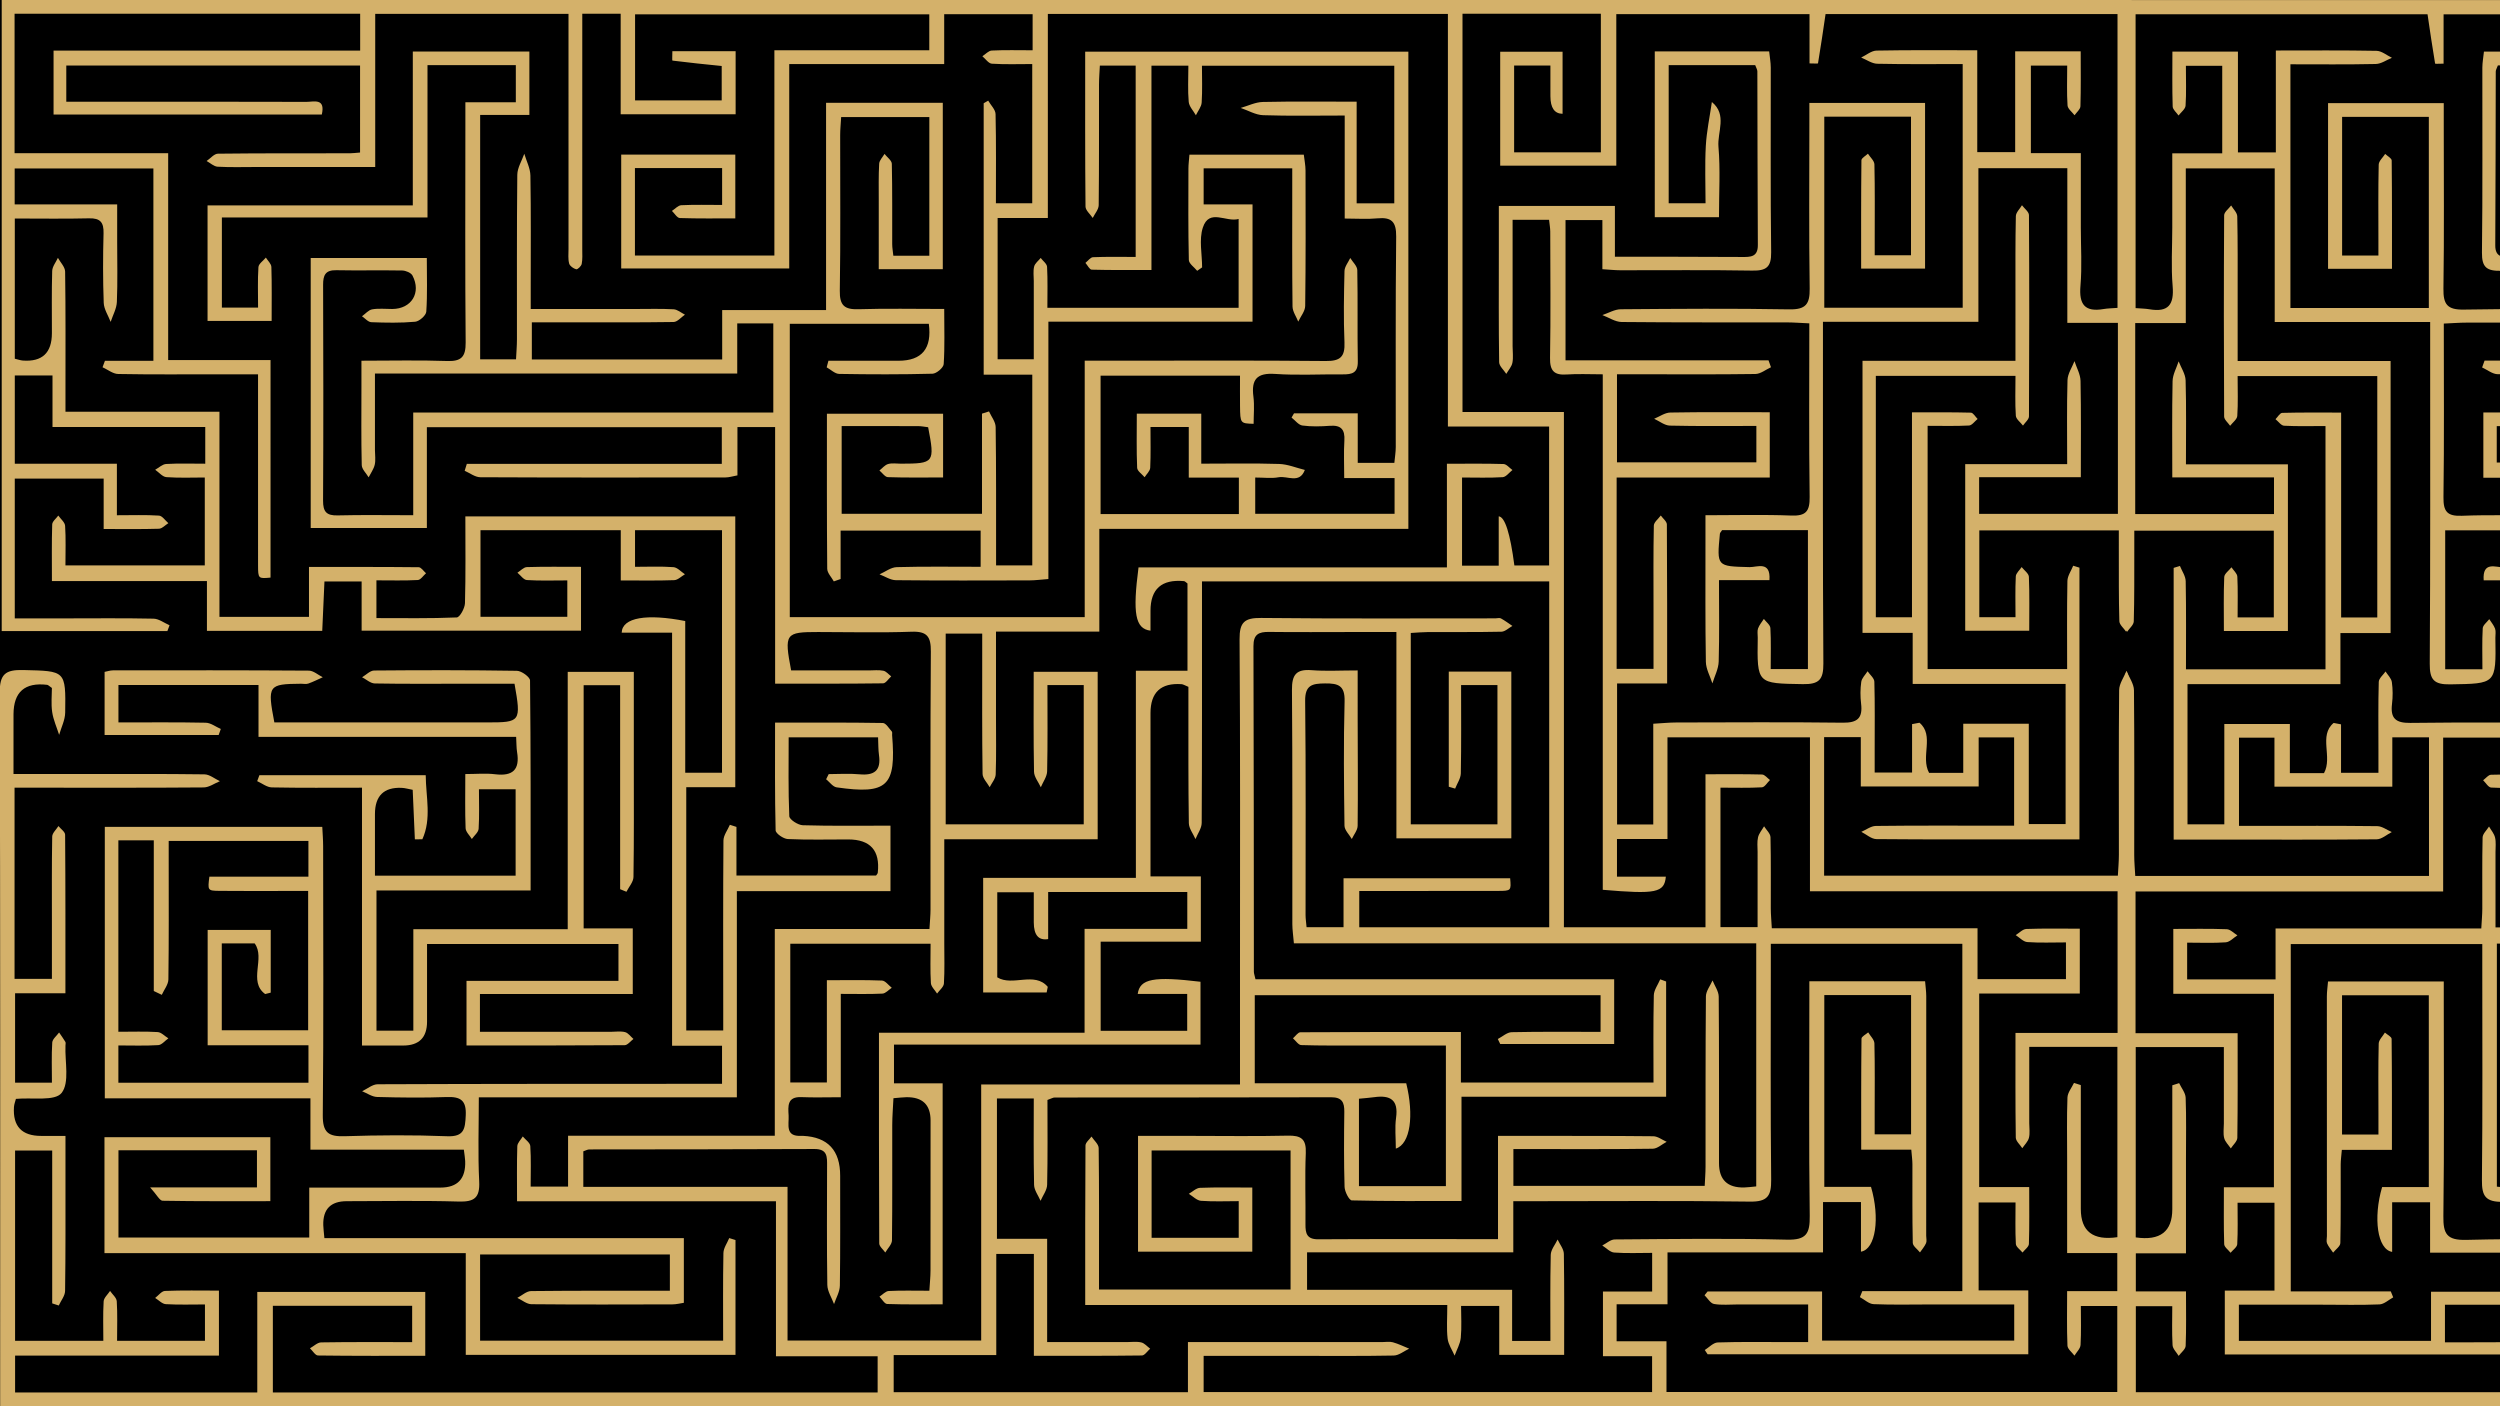 <?xml version="1.0" encoding="UTF-8"?>
<svg xmlns="http://www.w3.org/2000/svg" width="1920" height="1080" xmlns:xlink="http://www.w3.org/1999/xlink" viewBox="0 0 1920 1080">
  <defs>
    <clipPath id="d">
      <rect width="1920" height="1080" fill="none" stroke-width="0"/>
    </clipPath>
  </defs>
  <g id="a" data-name="bg">
    <rect width="1920" height="1080" stroke-width="0"/>
  </g>
  <g id="c" data-name="mask">
    <g clip-path="url(#d)">
      <g>
        <path d="m527.045,604.589v186.818h28.399c0-5.724.002-11.159,0-16.593-.021-43.087-.18-86.175.161-129.259.032-4.054,3.214-8.083,4.933-12.123,1.686.543,3.371,1.085,5.057,1.628v37.367h107.205c.401-.641,1.239-1.386,1.331-2.214q2.821-25.513-22.706-25.526c-15.467-.004-30.953.419-46.386-.296-3.359-.155-9.304-4.275-9.364-6.686-.672-27.029-.425-54.08-.425-82.746,28.678,0,55.733-.169,82.777.296,2.362.041,4.737,4.167,6.912,6.571.486.537.127,1.814.203,2.747,3.206,39.237-3.565,45.742-42.599,40.113-2.931-.423-5.396-4.067-8.078-6.213.655-1.319,1.311-2.637,1.966-3.956,7.858,0,15.773-.601,23.56.142,11.403,1.088,16.798-2.793,15.076-14.759-.589-4.094-.453-8.292-.704-13.628h-68.664c0,20.578-.389,40.603.48,60.573.112,2.566,6.694,6.828,10.38,6.938,21.976.657,43.982.325,67.339.325v50.303h-117.991v158.33h-198.167c0,22.672-.771,43.661.285,64.558.647,12.797-3.873,15.842-15.989,15.484-28.566-.845-57.173-.281-85.764-.267q-18.464.009-17.99,18.418c.075,2.764.465,5.52.86,9.968h276.06v49.653c-2.623.378-5.708,1.2-8.795,1.208-36.089.101-72.181.224-108.267-.131-3.628-.036-7.225-3.165-10.836-4.858,3.519-1.822,7.02-5.188,10.558-5.228,35.107-.394,70.22-.239,106.605-.239v-27.89h-145.749v66.226h186.667c0-22.679-.22-44.999.21-67.306.074-3.857,2.904-7.661,4.46-11.489,1.605.501,3.21,1.002,4.815,1.503v88.168h-207.153v-78.115H80.233v-89.017h127.396v49.108c-27.733,0-55.249.173-82.754-.319-2.266-.041-4.452-4.6-9.575-10.269h82.043v-28.5h-106.361v67.044h146.529v-38.377h37.474c21.092,0,42.183.022,63.275-.006q19.806-.027,19.005-20.414c-.093-2.303-.527-4.593-1.024-8.725h-117.822v-39.402H80.488v-208.48h167.021c.23,4.94.656,9.872.66,14.805.049,68.841.41,137.686-.273,206.521-.133,13.406,4.268,16.642,16.787,16.241,26.221-.84,52.516-1.03,78.721.014,13.213.527,13.785-5.807,14.286-15.974.571-11.582-3.967-14.527-14.652-14.131-17.786.659-35.621.434-53.419-.05-3.878-.105-7.684-2.869-11.523-4.409,3.992-1.864,7.978-5.337,11.978-5.354,82.484-.349,164.97-.304,247.456-.337,5.5-.002,11,0,16.992,0v-29.253h-38.363v-317.24h-38.707c.439-11.726,19.378-14.702,48.806-8.924v116.51h28.241v-186.264h-66.802v28.111c10.121,0,19.857-.45,29.507.263,3.057.226,5.885,3.554,8.817,5.462-2.742,1.579-5.437,4.418-8.234,4.522-13.083.485-26.194.215-41.043.215v-38.56h-107.731v66.507h66.677v-27.973c-10.747,0-20.937.385-31.061-.27-2.531-.164-4.845-3.675-7.258-5.647,2.407-1.502,4.776-4.225,7.228-4.302,13.507-.425,27.034-.203,41.612-.203v49.008h-168.485v-37.776h-28.554c-.555,12.413-1.106,24.73-1.696,37.927h-88.561v-38.244H39.872c0-15.732-.224-29.617.22-43.481.074-2.319,3.048-4.544,4.682-6.813,1.828,2.622,5.052,5.152,5.232,7.883.643,9.74.251,19.548.251,30.415h107.017v-67.524c-9.369,0-19.458.447-29.464-.273-2.997-.216-5.76-3.692-8.63-5.675,2.811-1.548,5.553-4.265,8.444-4.432,9.688-.562,19.429-.213,30.011-.213v-28.193H40.32v-39.586H11.361v67.779h78.409v39.58c12.001,0,22.206-.392,32.341.278,2.514.166,4.8,3.773,7.191,5.799-2.413,1.496-4.789,4.209-7.247,4.286-13.497.424-27.014.202-42.442.202v-38.724H11.344v107.372c12.768,0,25.219.003,37.67,0,22.966-.008,45.938-.279,68.893.21,4.137.088,8.208,3.3,12.309,5.069-.555,1.479-1.11,2.958-1.665,4.437H1.311V-.133h1635.728c.25,5.359.717,10.729.718,16.1.02,151.737-.007,303.475-.022,455.212,0,1.873.624,3.987-.043,5.567-1.242,2.938-3.221,5.565-4.894,8.321-1.793-2.659-5.06-5.275-5.139-7.985-.521-17.782-.357-35.585-.408-53.381-.015-5.085-.003-10.169-.003-16.332h-107.142v66.643h27.801c0-10.975-.298-21.173.215-31.329.124-2.46,2.927-4.786,4.499-7.173,1.941,2.492,5.453,4.919,5.56,7.488.563,13.454.263,26.943.263,41.415h-49.167v-127.964h78.309c0-22.692-.347-43.619.256-64.518.142-4.911,3.488-9.729,5.359-14.59,1.623,5.072,4.545,10.118,4.649,15.221.495,24.203.221,48.423.221,73.905h-78.11v28.172h106.58v-146.678h-38.839v-118.798h-68.296v117.96h-119.389c0,7.616-.001,13.497,0,19.378.018,81.022-.217,162.046.325,243.065.082,12.3-3.227,16.052-15.715,15.846-35.24-.581-35.249-.027-34.69-35.779.037-2.341-.518-4.887.226-6.973.943-2.642,2.935-4.909,4.474-7.339,1.752,2.342,4.88,4.607,5.015,7.038.568,10.183.24,20.416.24,31.471h28.584v-106.716h-65.893c-.792,1.26-1.638,2.003-1.716,2.819-2.424,25.285-2.404,24.963,22.811,25.609,5.695.146,16.354-5.097,15.233,9.982h-38.735c0,21.712.357,42.145-.232,62.55-.163,5.633-3.144,11.184-4.833,16.773-1.751-5.523-4.923-11.021-5.018-16.572-.519-30.428-.284-60.869-.306-91.306-.005-6.478,0-12.957,0-21.274,23.071,0,44.496-.595,65.864.243,11.257.441,14.301-3.22,14.149-14.286-.604-43.941-.248-87.895-.248-133.323-6.641-.291-12.112-.731-17.585-.739-42.183-.065-84.368.136-126.546-.3-4.959-.051-9.884-3.467-14.825-5.323,4.735-1.558,9.459-4.43,14.207-4.468,43.118-.351,86.248-.684,129.354.087,12.725.228,15.849-4.03,15.672-16.039-.62-42.141-.243-84.297-.244-126.448,0-5.05,0-10.101,0-16.069h88.853v127.243h-49.093c0-27.446-.091-55.333.223-83.216.019-1.699,3.257-3.361,4.997-5.04,1.735,2.746,4.91,5.459,4.973,8.242.438,19.191.227,38.397.225,57.598,0,3.699,0,7.399,0,12.197h27.876v-106.47h-66.6v146.76h106.303V49.189c-21.929,0-43.764.257-65.583-.225-4.163-.092-8.261-3.102-12.388-4.766,3.94-1.864,7.849-5.264,11.824-5.342,25.239-.492,50.493-.25,77.339-.25v78.233h29.118V39.423h50.324c0,14.419.217,28.32-.211,42.2-.072,2.345-2.931,4.603-4.502,6.902-1.885-2.509-5.221-4.921-5.395-7.543-.648-9.771-.259-19.611-.259-30.609h-27.904v67.207h38.365c0,19.965,0,38.513,0,57.06,0,14.987.991,30.058-.281,44.936-1.22,14.267,3.367,20.226,17.782,17.763,3.161-.54,6.412-.556,10.678-.898V10.781h-224.215c-1.812,12.284-3.669,25.107-5.811,37.882-.049.29-3.34.036-6.514.036V10.838h-148.389v116.411h-89.167V39.713h47.9v47.678q-9.299-.107-9.335-13.484c-.016-7.457-.003-14.914-.003-23.572h-27.871v66.658h66.613V10.563h-106.26v305.841h77.882v395.717h108.739v-117.496c15.588,0,29.536-.181,43.468.197,2.056.056,4.04,2.757,6.058,4.234-2.052,1.954-4.013,5.471-6.172,5.597-10.209.597-20.472.266-31.853.266v107.11h28.509c0-19.633-.009-38.72.007-57.806.003-3.746-.499-7.633.341-11.193.711-3.01,3.029-5.642,4.636-8.441,1.721,2.795,4.865,5.557,4.933,8.392.439,18.253.157,36.523.228,54.786.018,4.598.461,9.195.78,15.131h157.996v39.088h67.907v-28.215c-10.264,0-20.008.444-29.668-.258-3.093-.225-5.966-3.48-8.939-5.349,2.728-1.647,5.407-4.614,8.192-4.717,13.439-.498,26.906-.224,41.043-.224v49.836h-77.269v148.596h38.414c0,15.884.228,29.796-.23,43.686-.074,2.254-3.19,4.409-4.9,6.609-1.788-2.198-4.995-4.319-5.121-6.608-.561-10.246-.244-20.539-.244-31.831h-28.354v67.499h38.151v49.053h-246.301c-.727-1.086-1.454-2.172-2.181-3.257,3.32-2.027,6.585-5.693,9.968-5.805,17.791-.589,35.612-.28,53.422-.282,5.025,0,10.05,0,16.019,0v-28.892c-18.052,0-36.078.005-54.105-.003-6.093-.003-12.311.671-18.221-.376-2.728-.483-4.853-4.361-7.251-6.699.775-.96,1.551-1.92,2.327-2.88h87.942v37.71h147.567v-27.755c-21.642,0-43.03-.003-64.419.001-14.53.003-29.075.38-43.578-.234-3.578-.151-7.02-3.512-10.524-5.397.619-1.536,1.237-3.072,1.856-4.608h76.822v-266.733h-147.091c0,6.309,0,12.267,0,18.224.007,54.327-.317,108.658.273,162.979.136,12.494-2.846,16.975-16.3,16.781-54.358-.785-108.734-.326-163.103-.326h-18.641v39.292h-158.391v28.779h157.481v39.252h29.414c0-22.387-.272-44.259.249-66.112.095-3.965,3.434-7.852,5.275-11.776,1.674,3.665,4.737,7.307,4.798,10.999.424,25.625.223,51.26.223,77.619h-49.849v-37.628h-29.309c0,7.984.566,16.266-.217,24.418-.452,4.704-3.084,9.199-4.734,13.788-1.878-4.365-4.872-8.604-5.388-13.124-.892-7.817-.247-15.81-.247-25.798h-278.077c0-42.193-.08-82.329.206-122.462.016-2.306,3.011-4.59,4.619-6.885,1.92,2.948,5.469,5.874,5.509,8.846.413,30.905.261,61.817.265,92.727,0,5.015,0,10.03,0,15.929h147.107v-106.796h-106.719v67.072h66.902v-28.165c-9.701,0-19.382.464-28.974-.259-3.239-.244-6.251-3.497-9.367-5.374,2.872-1.605,5.694-4.481,8.624-4.595,13.004-.506,26.038-.219,40.143-.219v49.263h-87.758v-88.941c13.715,0,27.117-.001,40.518,0,24.841.003,49.692.409,74.519-.182,10.184-.243,14.258,2.59,13.806,13.361-.765,18.233-.065,36.523-.25,54.786-.071,6.981,1.084,11.504,9.819,11.451,45.411-.273,90.825-.127,138.049-.127v-79.289c8.128,0,14.48-.005,20.832,0,32.809.029,65.619-.071,98.424.286,3.445.038,6.86,2.779,10.288,4.266-3.567,1.854-7.112,5.264-10.705,5.316-30.459.438-60.927.265-91.392.274-5.007.002-10.014,0-15.629,0v28.245h146.925c.224-4.896.641-9.864.648-14.833.057-43.555-.102-87.112.279-130.664.036-4.105,3.327-8.181,5.106-12.27,1.65,4.167,4.699,8.322,4.733,12.502.352,42.616.196,85.236.219,127.854q.01,19.054,19.283,18.653c2.75-.061,5.493-.476,9.31-.825v-186.657h-355.075c-.502-5.97-1.194-10.409-1.199-14.849-.076-59.947.202-119.896-.288-179.839-.094-11.519,3.214-16.057,15.035-15.119,11.074.879,22.273.188,35.427.188,0,13.794-.019,25.825.004,37.857.051,27.161.286,54.323-.024,81.48-.039,3.397-2.917,6.761-4.479,10.14-1.962-3.414-5.583-6.806-5.628-10.246-.418-31.841-.774-63.705.084-95.529.328-12.17-4.918-13.822-15.038-13.718-9.816.101-15.397,1.16-15.25,13.537.649,54.788.272,109.587.314,164.383.002,2.739.444,5.477.775,9.302h28.389v-37.597c43.992,0,85.977,0,127.964.012.812,9.535.813,9.69-9.386,9.72-31.402.092-62.805.053-94.208.065-3.696.001-7.393,0-12.296,0v27.841h145.89v-265.595h-266.671c0,6.022,0,11.447,0,16.872-.004,56.199.097,112.399-.227,168.596-.024,4.147-3.107,8.277-4.768,12.414-1.78-4.088-5.037-8.152-5.102-12.266-.472-29.966-.303-59.943-.334-89.916-.005-5.046,0-10.091,0-14.739-2.71-1.087-3.955-1.961-5.256-2.053q-23.841-1.694-23.857,22.237c-.008,41.174-.002,82.348-.002,125.377h38.667v50.16h-76.936v68.416h66.454v-28.279h-38c1.616-11.813,12.471-13.626,48.223-9.359v48.259h-235.405v29.733h37.369v169.747c-14.029,0-28.325.234-42.595-.263-2.045-.071-3.968-3.673-5.947-5.64,2.378-1.515,4.694-4.211,7.144-4.337,9.777-.503,19.596-.208,31.193-.208.34-5.741.874-10.642.883-15.543.07-38.404.035-76.807.042-115.211q.003-18.137-18.603-17.875c-2.772.042-5.539.422-9.901.774-.329,7.007-.906,13.816-.924,20.626-.08,29.503.166,59.009-.207,88.507-.04,3.145-3.345,6.248-5.135,9.371-1.618-2.33-4.638-4.653-4.649-6.992-.267-53.34-.206-106.682-.206-161.785h157.908v-79.787h78.889v-28.312h-106.853v36.168q-11.014,1.819-11.039-12.769c-.01-7.407-.002-14.814-.002-23.2h-28.046v65.334c11.76,7.228,28.587-4.725,38.786,7.309-.288,1.44-.576,2.879-.864,4.319h-48.752v-88.021h117.292v-159.089h39.626v-66.989c-1.185-.823-1.899-1.735-2.691-1.809q-25.686-2.38-25.71,22.754c-.004,5.036,0,10.073,0,15.297-11.81-1.478-13.794-13.31-9.201-48.596h236.847v-79.604c15.649,0,29.568-.221,43.467.216,2.333.073,4.576,2.994,6.86,4.599-2.491,1.919-4.887,5.329-7.49,5.494-10.14.646-20.346.263-31.217.263v67.685h28.166v-37.866q7.18.641,12.025,37.718h26.679v-106.695h-77.731V10.704h-307.246v156.742h-38.574v108.468h27.772c0-20.164-.003-40.093.003-60.023.001-3.747-.598-7.651.28-11.185.611-2.462,3.273-4.415,5.02-6.595,1.714,2.267,4.781,4.461,4.908,6.813.548,10.158.234,20.362.234,31.453h146.875v-68.205c-9.653,2.765-22.568-8.334-27.475,6.618-3.037,9.254-.563,20.313-.563,30.561-1.26.882-2.52,1.764-3.779,2.645-2.237-2.773-6.35-5.503-6.415-8.326-.539-23.403-.357-46.822-.313-70.237.006-3.206.45-6.411.768-10.641h87.846c.47,4.161,1.309,8.181,1.319,12.204.081,34.656.194,69.315-.257,103.967-.053,4.034-3.479,8.025-5.341,12.036-1.532-3.867-4.344-7.718-4.393-11.604-.372-29.969-.208-59.945-.211-89.918,0-5.057,0-10.114,0-16.201h-68.048v27.696h37.544v90.042h-156.784v197.679c-5.635.424-10.068,1.036-14.502,1.047-34.214.082-68.43.208-102.641-.158-4.199-.045-8.368-2.92-12.551-4.484,4.401-1.934,8.758-5.413,13.21-5.538,21.05-.59,42.125-.263,64.457-.263v-27.789h-107.54v37.172c-1.74.612-3.479,1.224-5.219,1.836-1.764-3.235-5.034-6.456-5.063-9.706-.354-39.304-.229-78.613-.229-119.074h89.213v48.951c-14.605,0-28.513.235-42.396-.24-2.222-.076-4.335-3.33-6.499-5.115,2.205-1.724,4.178-4.245,6.674-4.968,3.031-.879,6.502-.253,9.783-.258,25.69-.042,26.212-.713,20.956-27.993-2.437-.282-5.118-.849-7.801-.86-19.157-.077-38.315-.041-58.616-.041v67.384h107.777v-76.921c1.797-.571,3.595-1.142,5.393-1.714,1.777,3.995,5.037,7.969,5.095,11.989.457,31.369.299,62.748.33,94.123.004,3.686,0,7.372,0,12.138h27.803v-146.491h-37.326V79.3c1.153-.666,2.307-1.332,3.46-1.999,1.977,3.437,5.585,6.837,5.666,10.318.518,22.422.265,44.862.265,68.507h27.903V49.19c-10.705,0-20.907.39-31.04-.274-2.536-.166-4.85-3.725-7.265-5.724,2.396-1.529,4.733-4.256,7.198-4.377,10.167-.5,20.372-.209,31.402-.209V10.88h-67.913v38.312h-119.012v157.004h-129.042v-87.483h87.634v48.996c-14.012,0-28.326.231-42.616-.255-2.083-.071-4.05-3.559-6.071-5.465,2.395-1.531,4.731-4.261,7.195-4.383,10.162-.501,20.364-.21,31.358-.21v-28.304h-66.961v67.141h107.1V38.593h118.966V11.001h-225.956v66.096h66.531v-26.414c-12.598-1.286-25.251-2.534-37.858-4.145-.282-.036-.035-4.2-.035-7.192h48.588v48.402h-88.287V10.535h-29.483c0,5.714,0,11.158,0,16.602,0,54.795.003,109.591-.013,164.386-.001,3.743.293,7.576-.434,11.191-.338,1.683-3.157,4.364-4.208,4.094-2.123-.546-4.921-2.503-5.428-4.412-.935-3.518-.492-7.422-.493-11.165-.014-55.264-.007-110.528-.005-165.791,0-4.597,0-9.194,0-14.811h-148.442v117.632c-31.773,0-61.638.002-91.502,0-9.843,0-19.705.329-29.516-.229-2.898-.165-5.653-2.851-8.473-4.381,2.897-1.956,5.774-5.58,8.694-5.615,33.742-.408,67.49-.263,101.236-.306,2.299-.003,4.597-.33,7.923-.585V50.349H50.91v27.774c6.085,0,11.591,0,17.097,0,55.775,0,111.551-.071,167.325.114,5.584.018,14.736-3.17,11.824,9.7H41.134v-49.064h235.472V10.562H11.189v107.074h117.969v158.897h78.617c0,56.989,0,112.021-.008,167.056-9.389.871-9.564.871-9.581-9.539-.068-41.682-.019-83.363-.013-125.045,0-6.467,0-12.935,0-21.538-10.825,0-20.452,0-30.08,0-25.776,0-51.557.235-77.324-.239-4.036-.074-8.013-3.37-12.018-5.176.615-1.655,1.23-3.31,1.846-4.965h37.209v-147.711H11.271v27.615h78.718c0,10.315,0,19.422,0,28.529,0,15.455.409,30.927-.23,46.356-.214,5.17-3.104,10.229-4.771,15.339-1.861-4.876-5.143-9.698-5.327-14.636-.659-17.773-.607-35.593-.135-53.377.223-8.406-2.458-11.744-11.165-11.527-18.662.466-37.343.143-56.994.143v107.677c2.588.607,4.351,1.27,6.152,1.405q22.325,1.672,22.342-21.04c.009-15.923-.25-31.855.226-47.764.102-3.402,2.86-6.724,4.395-10.084,1.931,3.523,5.484,7.022,5.537,10.573.449,30.435.263,60.88.268,91.322,0,4.99,0,9.98,0,16.312h118.254v157.524h68.763v-38.319c29.326,0,56.798-.095,84.266.208,1.892.021,3.752,3.014,5.626,4.625-2.099,1.814-4.119,5.075-6.31,5.195-10.197.558-20.441.247-31.787.247v28.993c20.831,0,41.29.371,61.695-.504,2.354-.101,6.199-7.08,6.308-10.955.613-21.903.296-43.831.296-66.635h207.301v207.991h-37.652Zm-402.793,159.448c-2.049-.98-4.098-1.961-6.147-2.941v-115.7h-27.201v147.004c10.656,0,20.433-.373,30.149.232,2.835.176,5.497,3.138,8.238,4.823-2.575,1.817-5.063,5.037-7.74,5.201-10.108.621-20.277.25-30.642.25v28.619h145.987v-28.783h-77.421v-88.542h48.438v48.149c-1.425.359-2.85.719-4.276,1.078-13.274-9.69.359-27.596-8.084-38.921h-25.229v66.75h66.335v-107.004c-6.122,0-11.189,0-16.255,0-17.341-.003-34.684.134-52.022-.067-8.93-.104-8.926-.376-7.579-10.883h76.058v-27.461h-107.306c0,5.784,0,10.411,0,15.038-.001,30.44.19,60.883-.238,91.318-.056,3.969-3.299,7.894-5.066,11.84Z" fill="#d4b16a" stroke-width="0"/>
        <path d="m.123,1079.792c0-6.141,0-11.23,0-16.32,0-177.033.195-354.067-.362-531.098-.046-14.663,4.284-18.127,18.137-17.784,32.427.803,32.674.153,32.169,32.69-.089,5.719-3.025,11.395-4.647,17.09-1.853-5.841-4.47-11.571-5.35-17.555-.931-6.33-.209-12.902-.209-18.455-2.114-1.432-2.832-2.315-3.645-2.412q-25.718-3.069-25.842,22.545c-.056,14.87-.01,29.741-.01,45.958,18.366,0,34.698,0,51.029,0,31.872.002,63.746-.187,95.612.25,3.984.055,7.923,3.421,11.883,5.253-4.143,1.67-8.273,4.757-12.429,4.791-42.649.351-85.302.206-127.955.2-5.509,0-11.019,0-17.332,0v146.838h28.688c0-14.104-.001-27.982,0-41.86.002-22.48-.163-44.963.231-67.436.048-2.719,3.118-5.384,4.787-8.075,1.787,2.221,5.114,4.43,5.131,6.665.314,40.163.229,80.329.229,121.735H11.584v68.693h28.29c0-10.663-.376-20.789.252-30.853.167-2.667,3.424-5.141,5.262-7.703,1.623,2.387,3.343,4.716,4.809,7.196.413.699.125,1.839.085,2.773-.534,12.53,3.319,28.559-3.001,36.494-5.172,6.493-22.476,3.337-35.056,4.52-.475,1.911-1.362,4.068-1.504,6.272q-1.434,22.224,20.989,22.172c5.532-.013,11.064-.002,18.577-.002,0,11.658.007,21.815-.001,31.972-.022,29.037.133,58.076-.301,87.107-.056,3.748-3.168,7.451-4.865,11.174-1.676-.545-3.351-1.091-5.027-1.637v-117.367H11.582v146.121h67.779c0-10.133-.363-20.232.237-30.273.165-2.765,3.207-5.358,4.929-8.031,1.797,2.642,4.964,5.194,5.143,7.941.634,9.729.247,19.524.247,30.351h67.49v-27.911c-9.874,0-20.005.354-30.082-.229-2.805-.162-5.449-3.1-8.167-4.764,2.506-1.883,4.951-5.288,7.529-5.392,13.477-.547,26.988-.255,41.448-.255v49.899H11.592v28.322h185.999v-77.198h129.007v49.063c-27.421,0-54.903.125-82.378-.25-2.082-.028-4.116-3.605-6.172-5.533,2.873-1.579,5.724-4.481,8.623-4.528,22.919-.377,45.848-.21,69.865-.21v-27.896h-106.983v66.574h464.468v-27.811h-78.085v-119.025h-198.849c0-15.394-.224-28.865.199-42.317.08-2.534,2.738-4.987,4.207-7.477,2.016,2.45,5.6,4.796,5.772,7.369.676,10.099.277,20.271.277,31.125h28.74v-39.07h158.761v-158.723h118.78c.34-6,.816-10.516.819-15.032.044-66.036-.217-132.074.249-198.107.081-11.405-2.838-15.628-14.837-15.19-23.872.87-47.798.229-71.702.225-25.284-.004-26.137,1.115-20.759,29.492,19.594,0,39.611-.002,59.627.002,3.749,0,7.607-.502,11.208.236,2.214.453,4.035,2.821,6.033,4.329-2.083,1.862-4.144,5.317-6.252,5.345-27.063.365-54.133.241-82.912.241v-197.045h-28.937v37.095c-3.815.69-6.442,1.577-9.071,1.58-62.806.082-125.613.164-188.418-.149-4.009-.02-8.003-3.232-12.003-4.96.556-1.777,1.112-3.554,1.668-5.331h195.812v-28.158h-226.513v77.434h-89.206v-207.376h89.166c0,14.381.508,27.861-.404,41.243-.196,2.874-5.346,7.427-8.532,7.717-11.161,1.016-22.472.785-33.701.36-2.437-.092-4.768-2.961-7.148-4.551,2.597-1.855,4.998-4.819,7.835-5.32,5.001-.883,10.268-.253,15.424-.272,14.719-.056,22.447-12.47,15.528-25.676-1.122-2.142-5.161-3.831-7.888-3.884-16.866-.331-33.747.13-50.612-.225-8.347-.176-10.173,3.785-10.147,11.191.195,55.263.281,110.529-.031,165.791-.049,8.602,2.672,11.547,11.243,11.33,18.691-.473,37.402-.146,58-.146v-78.834h276.539v-68.499h-27.703v38.524h-278.239c0,20.754-.002,39.775.001,58.797,0,3.747.657,7.638-.153,11.198-.778,3.418-3.067,6.492-4.691,9.717-1.848-3.13-5.219-6.224-5.295-9.397-.482-20.127-.235-40.271-.23-60.41.002-5.987,0-11.973,0-19.753,22.832,0,44.26-.544,65.641.224,11.061.397,14.495-3.117,14.396-14.249-.494-55.26-.218-110.527-.214-165.791,0-5.589,0-11.177,0-18.677h38.743v-28.505h-67.839v117.003h-157.911v69.183h27.797c0-10.788-.393-20.96.273-31.062.169-2.558,3.713-4.894,5.706-7.332,1.48,2.406,4.163,4.774,4.24,7.224.419,13.461.2,26.941.2,41.436h-49.22v-88.722h157.636V39.59h89.52v48.674h-37.802v187.685h27.55c.257-5.319.697-10.275.703-15.231.054-42.151-.173-84.303.275-126.449.058-5.416,3.499-10.797,5.374-16.193,1.641,5.599,4.605,11.175,4.701,16.8.488,28.561.232,57.134.236,85.703,0,4.998,0,9.996,0,16.727,27.961,0,54.089-.002,80.217.001,9.843.001,19.703-.312,29.517.223,2.972.162,5.814,2.691,8.716,4.136-2.905,1.962-5.786,5.583-8.72,5.627-28.116.426-56.241.247-84.363.242-7.888-.001-15.775,0-24.51,0v28.532h146.191v-37.932h79.779V78.949h89.641v127.785h-49.186c0-17.779-.014-35.352.006-52.926.011-9.366-.218-18.75.321-28.088.149-2.576,2.669-5.015,4.101-7.517,1.958,2.529,5.556,5.022,5.614,7.594.465,20.594.231,41.203.3,61.807.009,2.713.518,5.424.866,8.824h27.645v-106.526h-67.726c-.273,4.839-.747,9.396-.753,13.954-.055,39.809.379,79.625-.281,119.423-.189,11.374,3.604,14.558,14.459,14.213,21.379-.679,42.795-.2,65.731-.2,0,15.466.492,28.962-.407,42.364-.184,2.746-5.521,7.281-8.579,7.362-23.887.629-47.8.57-71.696.153-3.224-.056-6.392-3.285-9.587-5.044.447-1.69.893-3.381,1.34-5.071,17.959,0,35.917.005,53.876-.001q26.999-.009,23.231-28.362h-106.781v225.295h226.502v-196.974c9.771,0,18.032,0,26.293,0,52.963.004,105.928-.282,158.885.246,11.134.111,14.784-3.264,14.315-14.326-.774-18.232-.427-36.527.02-54.782.083-3.373,2.874-6.68,4.415-10.018,1.887,3.107,5.348,6.183,5.41,9.327.464,23.408-.008,46.833.39,70.243.15,8.806-4.564,9.884-11.494,9.819-17.34-.164-34.745.855-52.004-.34-14.001-.969-18.375,4.213-16.669,17.429.883,6.845.155,13.897.155,20.882-10.239-.311-10.279-.311-10.438-13.674-.088-7.425-.016-14.852-.016-23.313h-107.079v106.28h106.204v-28.007h-38.477v-38.834h-29.401c0,10.952.288,21.144-.206,31.297-.121,2.491-2.795,4.859-4.295,7.284-2.004-2.406-5.634-4.742-5.74-7.228-.571-13.481-.271-26.999-.271-41.597h49.51v38.401c20.954,0,40.414-.399,59.841.221,6.613.211,13.144,2.988,19.713,4.593-4.111,10.878-13.338,4.351-20.15,5.625-5.391,1.009-11.121.203-17.958.203v27.847h107.019v-27.448h-38.682c0-10.442-.438-19.619.128-28.735.527-8.496-2.484-12.05-11.181-11.391-6.989.53-14.137.714-21.044-.212-2.999-.402-5.573-3.975-8.34-6.108.631-1.092,1.262-2.183,1.893-3.275h48.937v38.083h28.115c.393-4.23,1.082-8.222,1.087-12.214.073-53.859-.277-107.722.318-161.574.126-11.422-3.526-15.062-14.424-14.018-7.772.744-15.674.144-25.105.144v-79.104c-21.903,0-42.299.423-62.657-.268-5.802-.197-11.494-3.629-17.236-5.578,5.665-1.599,11.303-4.452,17.001-4.579,23.4-.524,46.819-.219,72.062-.219v78.074h28.905V50.466h-147.709c0,9.12.395,18.726-.214,28.268-.213,3.345-2.892,6.532-4.444,9.792-1.925-3.424-5.184-6.726-5.51-10.296-.805-8.795-.264-17.712-.264-27.819h-28.353v156.932c-16.38,0-31.136.172-45.876-.239-1.659-.046-3.226-3.391-4.836-5.207,1.94-1.524,3.829-4.282,5.828-4.364,10.646-.438,21.32-.206,32.764-.206V50.398h-27.509c-.211,4.541-.63,9.49-.64,14.439-.062,30.91.11,61.822-.245,92.729-.038,3.294-2.981,6.554-4.577,9.829-1.935-2.921-5.526-5.826-5.554-8.765-.374-39.28-.25-78.565-.25-118.948h248.205v366.471h-237.345v78.905h-79.355c0,23.376.001,44.768,0,66.16-.001,14.518.286,29.047-.23,43.547-.118,3.321-3.01,6.544-4.625,9.813-1.902-3.412-5.404-6.8-5.454-10.239-.439-30.436-.266-60.881-.274-91.323-.001-5.075,0-10.149,0-16.422h-28.05v146.49h106.017v-106.975h-27.879c0,22.505.259,44.371-.229,66.221-.092,4.13-3.158,8.194-4.851,12.288-1.823-3.982-5.148-7.936-5.225-11.951-.484-25.2-.245-50.415-.245-76.73h49.137v128.6h-117.808c0,27.739.003,53.807-.001,79.874-.002,10.303.352,20.63-.28,30.895-.165,2.684-3.418,5.178-5.253,7.76-1.662-2.695-4.587-5.313-4.757-8.099-.592-9.686-.229-19.431-.229-30.157h-107.748v106.503h28.099v-78.509c15.423,0,28.888-.301,42.317.262,2.581.108,5.021,3.61,7.525,5.546-2.384,1.564-4.707,4.355-7.163,4.478-10.166.511-20.372.214-31.995.214v79.37c-11.006,0-20.614.325-30.19-.085-11.167-.478-10.276,7.039-9.877,14.144.385,6.853-2.936,16.309,9.749,15.594.467-.026.938-.004,1.406.019q28.511,1.411,28.435,30.717c-.044,28.1.197,56.204-.234,84.298-.073,4.746-2.913,9.45-4.474,14.173-1.8-4.915-5.083-9.807-5.159-14.748-.469-30.435-.23-60.88-.189-91.322.009-6.784.507-13.076-9.693-13.022-57.646.306-115.295.216-172.943.328-1.311.003-2.621.801-4.57,1.437v27.294h156.842v118.042h148.72v-196.674h198.768c0-31.571.002-60.979,0-90.388-.008-83.833.271-167.668-.329-251.497-.094-13.101,3.76-16.528,16.554-16.392,59.986.635,119.983.301,179.975.308,1.406,0,3.094-.567,4.164.019,3.085,1.689,5.92,3.832,8.853,5.797-2.813,1.549-5.598,4.377-8.444,4.439-18.739.411-37.492.187-56.24.266-4.124.017-8.247.42-13.378.7v146.983h66.567v-106.994h-27.922c0,23.125.219,45.479-.206,67.82-.075,3.934-2.843,7.816-4.367,11.723-1.627-.483-3.253-.966-4.88-1.449v-88.432h48.038v128.064h-88.263v-158.449c-12.048,0-22.597-.003-33.146,0-21.56.006-43.123.194-64.68-.07-7.856-.096-11.987,1.774-11.956,10.884.292,83.363.232,166.727.318,250.09.001,1.341.555,2.682,1.235,5.762h275.475v49.759h-87.515c-.617-1.284-1.235-2.569-1.852-3.853,3.552-1.829,7.07-5.164,10.66-5.242,22.404-.487,44.823-.246,68.264-.246v-28.158h-265.585v67.611h116.323c6.031,24.437,3.284,46.647-7.989,50.199,0-8.335-.867-16.126.188-23.648,1.931-13.76-4.393-17.562-16.651-15.861-3.623.503-7.283.745-11.852,1.199v67.111h66.767v-107.968c-22.404,0-44.274.011-66.144-.004-14.998-.011-30.003.158-44.987-.332-2.161-.071-4.216-3.391-6.319-5.208,1.909-1.614,3.808-4.622,5.728-4.635,40.62-.271,81.242-.205,123.243-.205v38.806h147.928c0-22.45-.26-44.696.233-66.925.092-4.144,3.207-8.222,4.926-12.33,1.511.552,3.022,1.104,4.534,1.656v88.496h-157.152v80.09c-29.268,0-56.772.228-84.252-.467-2.025-.051-5.444-6.711-5.553-10.377-.57-19.185-.468-38.399-.197-57.597.104-7.361-1.786-11.259-10.153-11.236-70.769.198-141.539.12-212.308.194-1.297.001-2.592.85-5.528,1.876,0,21.441.271,43.312-.239,65.165-.096,4.138-3.291,8.203-5.056,12.302-1.735-4.07-4.877-8.108-4.971-12.215-.499-21.855-.235-43.728-.235-66.4h-28.293v107.782h38.558v79.324c21.192,0,41.145-.003,61.098.002,3.749,0,7.645-.583,11.199.258,2.514.595,4.566,3.138,6.824,4.811-2.107,1.817-4.193,5.187-6.323,5.215-27.082.358-54.171.236-82.998.236v-78.231h-28.87v77.655h-78.788v28.537h225.984v-38.486c6.897,0,11.874,0,16.851,0,44.058.003,88.117.005,132.175.01,2.812,0,5.786-.568,8.4.156,4.289,1.188,8.344,3.219,12.497,4.894-3.953,1.842-7.875,5.199-11.863,5.278-24.832.492-49.678.25-74.519.251-23.403,0-46.806,0-71.482,0v27.81h344.414v-27.579h-37.74v-49.62h37.783v-29.705c-9.851,0-19.561.458-29.183-.261-3.157-.236-6.086-3.523-9.119-5.414,3.196-1.618,6.381-4.621,9.589-4.645,44.055-.317,88.131-.939,132.16.169,14.963.376,17.767-4.602,17.586-18.253-.724-54.786-.3-109.588-.3-164.384v-15.83h88.888c.347,4.291.892,7.906.893,11.521.026,61.351-.015,122.701-.04,184.051,0,1.873.584,3.995-.103,5.564-1.125,2.569-3.071,4.778-4.671,7.139-1.931-2.451-5.482-4.866-5.538-7.359-.45-20.128-.21-40.271-.273-60.408-.01-3.204-.485-6.406-.871-11.166h-38.465c0-29.452-.09-57.354.23-85.251.019-1.63,3.354-3.222,5.146-4.832,1.664,2.819,4.698,5.605,4.768,8.464.436,17.786.209,35.588.202,53.384-.002,5.097,0,10.195,0,16.473h27.963v-106.959h-66.643v147.306h35.867c6.949,23.659,3.697,47.915-7.712,49.763v-38.098h-29.139v38.68h-119.434v39.805h-39.091v28.444h38.297v38.923h346.211v-66.033h-27.98c0,9.789.35,19.881-.224,29.919-.162,2.823-3.039,5.49-4.671,8.229-1.881-2.561-5.278-5.06-5.386-7.694-.552-13.446-.255-26.928-.255-41.848h38.523v-29.227h-38.51c0-25.65,0-49.387,0-73.124,0-15.455-.335-30.923.243-46.356.142-3.799,3.262-7.486,5.013-11.224,1.749.557,3.498,1.113,5.248,1.67,0,31.722-.001,63.444,0,95.166q.001,25.763,28.087,21.636v-146.177h-67.686c0,19.754.002,39.23-.002,58.707,0,3.747.654,7.665-.243,11.187-.737,2.894-3.328,5.318-5.097,7.95-1.745-2.72-4.965-5.419-5.005-8.164-.384-26.192-.229-52.391-.229-80.335h78.406v-108.843h-236.253v-118.178h-109.427v78.058h-38.777v28.939h37.527c-1.13,12.374-7.625,13.56-48.442,10.075v-395.893c-10.328,0-19.033-.482-27.661.128-9.732.688-13.007-2.826-12.833-12.786.564-32.305.223-64.627.161-96.942-.005-2.72-.53-5.438-.908-9.066h-28.007c0,32.873-.002,65.045.002,97.216,0,4.215.645,8.552-.16,12.604-.602,3.028-3.06,5.688-4.692,8.511-1.913-2.998-5.442-5.972-5.487-8.999-.42-28.094-.239-56.197-.234-84.297.002-11.59,0-23.181,0-35.659h89.142v38.966c12.778,0,24.279-.023,35.781.005,20.622.05,41.244.11,61.866.208,6.402.031,12.187.131,12.128-9.136-.284-44.487-.229-88.976-.371-133.464-.004-1.29-.872-2.578-1.649-4.731h-66.451v106.089h28.31c0-14.53-.613-29.302.198-43.995.625-11.314,3.042-22.528,4.662-33.787,11.976,9.852,4.072,22.975,5.054,34.414,1.507,17.559.396,35.342.396,54.045h-49.309V39.486h87.857c.446,4.342,1.216,8.387,1.223,12.434.084,47.302-.291,94.609.303,141.904.144,11.463-3.836,14.181-14.582,13.991-33.736-.596-67.49-.197-101.236-.258-4.125-.007-8.25-.469-13.801-.807v-37.762h-28.306v107.765h155.906c.63,1.761,1.26,3.521,1.891,5.282-3.993,1.81-7.965,5.13-11.984,5.189-29.522.434-59.053.216-88.582.204-5.554-.002-11.107,0-17.713,0v67.622h107.047v-27.937c-22.638,0-44.529.277-66.4-.248-4.077-.098-8.076-3.419-12.112-5.252,4.14-1.671,8.254-4.713,12.423-4.787,25.178-.452,50.369-.225,76.371-.225v50.128h-117.597v146.983h28.322c0-15.422,0-31.129,0-46.836,0-21.075-.195-42.155.244-63.221.055-2.621,3.471-5.171,5.33-7.754,1.629,2.294,4.662,4.577,4.678,6.882.289,40.147.209,80.297.209,122.102h-38.445v108.28h27.791v-77.334c6.845-.389,12.251-.954,17.659-.964,42.652-.079,85.308-.375,127.954.162,11.215.141,15.34-3.565,14.007-14.547-.672-5.538-.664-11.304.12-16.814.411-2.886,3.16-5.44,4.853-8.145,1.816,2.669,5.128,5.297,5.203,8.015.479,17.315.245,34.649.246,51.976,0,5.569,0,11.138,0,17.817h28.725v-37.198c1.894-.36,3.788-.72,5.682-1.079,11.683,9.785.633,26.214,7.393,38.523h26.23v-37.729h50.333v77.053h28.277v-107.635h-117.45v-39.231h-38.53v-208.942h117.463c0-18.638-.011-35.37.003-52.102.016-19.67-.141-39.345.3-59.006.063-2.82,3.057-5.574,4.694-8.358,1.871,2.524,5.359,5.039,5.374,7.574.309,51.516.285,103.034.008,154.55-.013,2.372-3,4.728-4.602,7.091-1.919-2.522-5.313-4.943-5.493-7.584-.663-9.744-.264-19.561-.264-30.603h-107.258v185.405h27.763v-157.367c15.728,0,30.492-.17,45.24.223,1.766.047,3.45,3.155,5.172,4.844-2.19,1.756-4.306,4.904-6.584,5.027-10.223.55-20.492.24-31.815.24v186.83h107.157c0-22.91-.222-45.299.209-67.676.076-3.932,2.886-7.811,4.433-11.714,1.604.498,3.208.995,4.812,1.493v208.669c-10.958,0-21.579-.003-32.2,0-41.244.015-82.489.189-123.728-.204-3.884-.037-7.733-3.631-11.599-5.573,3.713-1.581,7.41-4.487,11.142-4.533,30.461-.374,60.929-.214,91.395-.216,4.587,0,9.175,0,14.813,0v-67.767h-27.232v37.661h-90.523v-37.899h-28.173v106.425h225.598c.272-5.291.786-10.698.79-16.105.034-42.15-.224-84.303.196-126.449.049-4.933,3.673-9.83,5.639-14.743,1.528,4.773,4.384,9.545,4.391,14.32.23,171.405.193,342.81.193,514.215v36.03H.123Z" fill="#d4b16a" stroke-width="0"/>
        <path d="m289.132,791.577h28.31v-77.939h118.565v-197.62h50.759c0,23.411.002,46.217,0,69.023-.002,29.501.195,59.006-.262,88.5-.059,3.804-3.517,7.556-5.401,11.333-1.615-.656-3.229-1.311-4.844-1.967v-156.672h-28.022v186.762h37.729v50.384h-117.38v29.064c33.991,0,67.127,0,100.263,0,3.748,0,7.669-.685,11.184.217,2.442.626,4.325,3.428,6.458,5.258-2.248,1.666-4.485,4.767-6.745,4.784-40.174.294-80.35.213-121.47.213v-49.624h116.7v-28.303h-147.008c0,19.723-.011,39.659.003,59.596q.013,18.369-18.358,18.383c-9.796.006-19.593.001-31.608.001v-198.025c-24.555,0-46.919.232-69.268-.226-3.773-.077-7.484-3.126-11.224-4.802.563-1.517,1.126-3.034,1.689-4.551h127.747c.135,16.727,4.612,33.362-2.584,49.18-1.918.025-3.836.05-5.754.075-.547-12.473-1.094-24.946-1.668-38.05-3.237-.594-5.853-1.398-8.497-1.509q-20.474-.86-20.489,20.137c-.006,15.379-.001,30.758-.001,47.302h108.04v-66.373h-28.165c0,10.196.379,20.313-.25,30.367-.17,2.718-3.392,5.245-5.213,7.859-1.674-2.764-4.682-5.474-4.794-8.3-.517-13.029-.228-26.089-.228-41.585,8.41,0,15.767-.722,22.927.155,13.533,1.657,19.084-3.496,16.838-17.034-.53-3.193-.421-6.493-.716-11.676h-197.865v-39.813h-107.575v28.723c22.39,0,44.717-.239,67.03.226,3.897.081,7.732,3.131,11.595,4.809-.556,1.548-1.112,3.097-1.668,4.645h-87.586v-48.492c2.098-.399,4.271-1.169,6.445-1.172,50.141-.057,100.283-.138,150.422.21,3.574.025,7.125,3.313,10.687,5.083-3.691,1.648-7.308,3.508-11.109,4.847-1.67.589-3.714.113-5.588.129-25.21.216-25.926,1.165-20.487,29.718,5.054,0,10.519,0,15.984,0,49.207-.002,98.414,0,147.62-.008,25.572-.004,25.984-.547,20.843-29.708-12.519,0-25.476,0-38.434,0-22.963.002-45.93.203-68.885-.214-3.281-.06-6.508-3.106-9.76-4.77,3.094-1.801,6.174-5.14,9.283-5.168,36.549-.325,73.106-.366,109.65.225,3.544.057,10.038,4.803,10.068,7.429.596,53.27.447,106.549.447,161.26h-118.381v107.7Z" fill="#d4b16a" stroke-width="0"/>
      </g>
      <g>
        <path d="m2701.693,604.759c0-70.277,0-139.199,0-207.991,69.481,0,137.696,0,207.301,0,0,22.804-.317,44.732.296,66.635.108,3.875,3.954,10.854,6.308,10.955,20.405.874,40.864.504,61.695.504,0-10.516,0-19.1,0-28.993-11.347,0-21.591.311-31.787-.247-2.192-.12-4.211-3.381-6.31-5.195,1.875-1.611,3.734-4.604,5.626-4.625,27.468-.303,54.94-.208,84.266-.208,0,14.071,0,26.383,0,38.319,23.648,0,45.391,0,68.763,0,0-52.84,0-104.522,0-157.524,39.915,0,78.172,0,118.254,0,0-6.331,0-11.322,0-16.312.004-30.442-.181-60.887.268-91.322.052-3.551,3.606-7.05,5.537-10.573,1.535,3.359,4.293,6.682,4.395,10.084.476,15.909.216,31.841.226,47.764q.013,22.692,22.342,21.04c1.802-.135,3.564-.798,6.152-1.405,0-35.527,0-70.864,0-107.677-19.651,0-38.332.323-56.994-.143-8.707-.217-11.389,3.121-11.165,11.527.473,17.784.524,35.604-.135,53.377-.183,4.938-3.466,9.76-5.327,14.636-1.667-5.11-4.557-10.169-4.771-15.339-.64-15.429-.23-30.901-.23-46.356,0-9.107,0-18.213,0-28.529,27.751,0,52.894,0,78.718,0,0-9.95,0-18.625,0-27.615-36.178,0-71.446,0-106.536,0,0,49.567,0,97.979,0,147.711,13.157,0,25.183,0,37.209,0,.615,1.655,1.23,3.31,1.846,4.965-4.004,1.806-7.981,5.102-12.018,5.176-25.767.474-51.548.24-77.324.239-9.628,0-19.255,0-30.08,0,0,8.603,0,15.071,0,21.538.006,41.682.055,83.364-.013,125.045-.017,10.41-.192,10.41-9.581,9.539-.008-55.035-.008-110.067-.008-167.056,26.349,0,51.831,0,78.617,0,0-53.738,0-105.526,0-158.897h117.969c0-36.56,0-71.507,0-107.074-89.09,0-177.349,0-265.416,0,0,9.692,0,18.365,0,28.311,78.982,0,157.061,0,235.472,0,0,17.295,0,33.265,0,49.064-69.571,0-137.856,0-206.023,0-2.912-12.87,6.241-9.682,11.824-9.7,55.775-.184,111.55-.113,167.325-.114,5.506,0,11.012,0,17.097,0v-27.774c-75.784,0-150.873,0-225.618,0,0,23,0,44.765,0,66.795,3.326.255,5.624.582,7.923.585,33.746.043,67.495-.103,101.236.306,2.92.035,5.797,3.658,8.694,5.615-2.82,1.531-5.575,4.216-8.473,4.381-9.811.558-19.673.228-29.516.229-29.864.002-59.729,0-91.502,0,0-40.159,0-78.737,0-117.632-50.388,0-98.832,0-148.442,0,0,5.617,0,10.214,0,14.811.002,55.264.01,110.528-.005,165.791,0,3.743.441,7.647-.493,11.165-.507,1.909-3.306,3.867-5.428,4.412-1.051.27-3.87-2.411-4.208-4.094-.726-3.614-.432-7.447-.434-11.191-.016-54.795-.012-109.591-.013-164.386,0-5.444,0-10.887,0-16.602-10.613,0-19.222,0-29.483,0,0,26.428,0,51.906,0,77.211-30.502,0-59.313,0-88.287,0,0-16.669,0-32.325,0-48.402,16.725,0,32.46,0,48.588,0,0,2.993.246,7.156-.035,7.192-12.607,1.611-25.26,2.859-37.858,4.145,0,9.259,0,17.854,0,26.414,22.917,0,44.665,0,66.531,0,0-22.793,0-44.531,0-66.096-76.042,0-151.108,0-225.956,0,0,9.668,0,17.885,0,27.592,39.643,0,78.302,0,118.966,0,0,53.58,0,105.664,0,157.641,36.966,0,71.878,0,107.1,0,0-22.812,0-44.582,0-67.141-22.639,0-44.373,0-66.961,0,0,9.452,0,18.051,0,28.304,10.994,0,21.195-.291,31.358.21,2.464.121,4.8,2.852,7.195,4.383-2.021,1.907-3.988,5.395-6.071,5.465-14.29.485-28.604.255-42.616.255,0-17.853,0-33.494,0-48.996,29.954,0,58.729,0,87.634,0,0,29.86,0,58.668,0,87.483-43.192,0-85.453,0-129.042,0,0-52.741,0-104.085,0-157.004h-119.012c0-13.886,0-26.245,0-38.312-23.952,0-46.098,0-67.913,0,0,9.642,0,17.906,0,27.725,11.03,0,21.235-.291,31.402.209,2.465.121,4.802,2.848,7.198,4.377-2.416,1.999-4.729,5.558-7.265,5.724-10.133.664-20.335.274-31.04.274,0,36.861,0,72.052,0,106.936,9.837,0,18.428,0,27.903,0,0-23.645-.253-46.085.265-68.507.08-3.481,3.689-6.88,5.666-10.318,1.153.666,2.307,1.332,3.46,1.999,0,68.962,0,137.924,0,208.419-13.113,0-25.083,0-37.326,0,0,49.902,0,98.25,0,146.491h27.803c0-4.766-.003-8.452,0-12.138.031-31.376-.127-62.754.33-94.123.059-4.02,3.318-7.994,5.095-11.989,1.797.571,3.595,1.142,5.393,1.714,0,25.53,0,51.059,0,76.921,36.959,0,72.223,0,107.777,0,0-22.839,0-44.567,0-67.384-20.301,0-39.459-.036-58.616.041-2.683.011-5.364.578-7.801.86-5.257,27.28-4.735,27.951,20.956,27.993,3.281.005,6.752-.621,9.783.258,2.495.723,4.469,3.244,6.674,4.968-2.164,1.785-4.277,5.039-6.499,5.115-13.883.475-27.791.24-42.396.24,0-17.328,0-32.975,0-48.951,30.078,0,59.224,0,89.213,0,0,40.461.125,79.77-.229,119.074-.029,3.25-3.299,6.471-5.063,9.706-1.74-.612-3.479-1.224-5.219-1.836,0-12.405,0-24.81,0-37.172-37.129,0-72.432,0-107.54,0,0,9.833,0,18.391,0,27.789,22.331,0,43.407-.327,64.457.263,4.452.125,8.809,3.604,13.21,5.538-4.183,1.564-8.352,4.439-12.551,4.484-34.21.367-68.427.24-102.641.158-4.434-.011-8.867-.623-14.502-1.047,0-66.512,0-131.343,0-197.679-53.081,0-104.832,0-156.784,0,0-30.341,0-59.144,0-90.042,13.181,0,25.492,0,37.544,0v-27.696c-23.059,0-44.828,0-68.048,0,0,6.087,0,11.144,0,16.201-.002,29.974.161,59.949-.211,89.918-.048,3.886-2.861,7.737-4.393,11.604-1.862-4.011-5.288-8.001-5.341-12.036-.452-34.651-.338-69.31-.257-103.967.009-4.022.848-8.043,1.319-12.204h87.846c.318,4.231.762,7.436.768,10.641.043,23.414.225,46.834-.313,70.237-.065,2.823-4.178,5.553-6.415,8.326-1.26-.882-2.52-1.764-3.779-2.645,0-10.249,2.473-21.308-.563-30.561-4.907-14.952-17.822-3.854-27.475-6.618,0,23.673,0,45.77,0,68.205h146.875c0-11.09-.313-21.295.234-31.453.127-2.352,3.194-4.546,4.908-6.813,1.746,2.18,4.408,4.133,5.02,6.595.878,3.534.278,7.439.28,11.185.006,19.93.003,39.859.003,60.023h27.772c0-36.425,0-71.698,0-108.468-13.163,0-25.116,0-38.574,0,0-53.211,0-104.916,0-156.742-102.948,0-204.322,0-307.246,0,0,105.753,0,210.379,0,316.885-26.969,0-52.419,0-77.731,0,0,36.794,0,71.68,0,106.695h26.679q4.845-37.077,12.025-37.718c0,12.516,0,24.928,0,37.866h28.166c0-22.599,0-44.348,0-67.685-10.871,0-21.077.382-31.217-.263-2.603-.166-4.999-3.575-7.49-5.494,2.284-1.605,4.527-4.525,6.86-4.599,13.899-.437,27.819-.216,43.467-.216,0,27.091,0,52.542,0,79.604,80.207,0,158.651,0,236.847,0,4.593,35.286,2.609,47.118-9.201,48.596,0-5.224.004-10.26,0-15.297q-.022-25.122-25.71-22.754c-.792.073-1.506.986-2.691,1.809,0,21.558,0,43.399,0,66.989,13.047,0,25.431,0,39.626,0,0,53.809,0,105.893,0,159.089,40.128,0,78.385,0,117.292,0,0,29.946,0,58.719,0,88.021-16.774,0-32.763,0-48.752,0-.288-1.44-.576-2.879-.864-4.319,10.199-12.034,27.026-.081,38.786-7.309,0-21.643,0-43.375,0-65.334-9.589,0-18.187,0-28.046,0,0,8.386.009,15.793-.002,23.2q-.02,14.588-11.039,12.769c0-11.739,0-23.722,0-36.168-36.225,0-71.126,0-106.853,0,0,9.409,0,18.001,0,28.312,26.22,0,51.714,0,78.889,0,0,27.145,0,52.621,0,79.787,53.435,0,105.164,0,157.908,0,0,55.104.061,108.446-.206,161.785-.012,2.338-3.031,4.661-4.649,6.992-1.79-3.122-5.095-6.226-5.135-9.371-.373-29.498-.128-59.004-.207-88.507-.018-6.81-.595-13.619-.924-20.626-4.362-.352-7.129-.732-9.901-.774q-18.615-.285-18.603,17.875c.007,38.404-.028,76.807.042,115.211.009,4.901.543,9.802.883,15.543,11.597,0,21.416-.296,31.193.208,2.449.126,4.766,2.822,7.144,4.337-1.979,1.968-3.902,5.569-5.947,5.64-14.271.497-28.567.263-42.595.263,0-57.702,0-113.103,0-169.747,13.261,0,25.269,0,37.369,0,0-10.257,0-19.222,0-29.733-79.391,0-157.411,0-235.405,0,0-17.209,0-32.823,0-48.259,35.752-4.267,46.607-2.454,48.223,9.359-12.588,0-25.02,0-38,0,0,10.291,0,18.898,0,28.279,22.627,0,44.352,0,66.454,0,0-22.94,0-45.014,0-68.416-26.383,0-51.498,0-76.936,0,0-17.018,0-32.664,0-50.16,13.245,0,25.557,0,38.667,0,0-43.03.006-84.203-.002-125.377q-.005-23.911-23.857-22.237c-1.301.092-2.546.966-5.256,2.053,0,4.648.005,9.694,0,14.739-.031,29.973.138,59.95-.334,89.916-.065,4.114-3.323,8.179-5.102,12.266-1.661-4.138-4.744-8.267-4.768-12.414-.324-56.197-.223-112.397-.227-168.596,0-5.425,0-10.85,0-16.872-90.056,0-177.926,0-266.671,0,0,89.001,0,177.171,0,265.595,49.324,0,97.711,0,145.89,0,0-9.735,0-18.308,0-27.841-4.903,0-8.599.001-12.296,0-31.403-.012-62.805.026-94.208-.065-10.199-.03-10.198-.185-9.386-9.72,41.987-.012,83.972-.012,127.964-.012,0,13.102,0,25.416,0,37.597,10.649,0,19.264,0,28.389,0,.331-3.826.773-6.564.775-9.302.041-54.795-.336-109.595.314-164.383.147-12.377-5.434-13.436-15.25-13.537-10.12-.104-15.366,1.548-15.038,13.718.858,31.824.502,63.688.084,95.529-.045,3.439-3.666,6.832-5.628,10.246-1.562-3.379-4.44-6.743-4.479-10.14-.31-27.156-.075-54.319-.024-81.48.022-12.031.004-24.063.004-37.857,13.153,0,24.352.691,35.427-.188,11.82-.938,15.129,3.6,15.035,15.119-.49,59.943-.211,119.892-.288,179.839-.006,4.44-.698,8.879-1.199,14.849-119.266,0-237.064,0-355.075,0,0,63.227,0,124.769,0,186.657,3.818.349,6.56.764,9.31.825q19.235.424,19.283-18.653c.023-42.619-.133-85.239.219-127.854.034-4.18,3.084-8.335,4.733-12.502,1.78,4.089,5.07,8.165,5.106,12.27.38,43.552.222,87.109.279,130.664.007,4.969.424,9.938.648,14.833,49.877,0,98.24,0,146.925,0,0-9.645,0-17.967,0-28.245-5.616,0-10.622.001-15.629,0-30.465-.009-60.933.164-91.392-.274-3.593-.052-7.138-3.462-10.705-5.316,3.429-1.487,6.844-4.229,10.288-4.266,32.805-.358,65.615-.257,98.424-.286,6.352-.006,12.704,0,20.832,0,0,27.547,0,52.994,0,79.289,47.223,0,92.637-.146,138.049.127,8.736.052,9.89-4.47,9.819-11.451-.185-18.263.515-36.553-.25-54.786-.452-10.772,3.622-13.604,13.806-13.361,24.827.591,49.678.185,74.519.182,13.402-.002,26.803,0,40.518,0,0,30.919,0,59.665,0,88.941-29.756,0-58.529,0-87.758,0,0-16.609,0-32.215,0-49.263,14.105,0,27.14-.287,40.143.219,2.93.114,5.752,2.99,8.624,4.595-3.116,1.878-6.128,5.13-9.367,5.374-9.592.723-19.273.259-28.974.259,0,10.754,0,19.326,0,28.165,22.868,0,44.612,0,66.902,0,0-22.843,0-44.597,0-67.072-36.165,0-71.469,0-106.719,0,0,36.281,0,71.475,0,106.796,49.378,0,97.44,0,147.107,0,0-5.899,0-10.914,0-15.929.005-30.91-.147-61.823.265-92.727.04-2.973,3.589-5.899,5.509-8.846,1.608,2.294,4.603,4.579,4.619,6.885.286,40.133.206,80.269.206,122.462-93.385,0-185.328,0-278.077,0,0,9.988.645,17.98-.247,25.798-.516,4.521-3.509,8.759-5.388,13.124-1.651-4.589-4.282-9.084-4.734-13.788-.784-8.152-.217-16.434-.217-24.418-10.827,0-19.443,0-29.309,0,0,13.061,0,25.043,0,37.628-16.96,0-32.629,0-49.849,0,0-26.358-.2-51.994.223-77.619.061-3.692,3.124-7.334,4.798-10.999,1.841,3.923,5.18,7.811,5.275,11.776.521,21.853.249,43.724.249,66.112,10.34,0,18.945,0,29.414,0,0-13.212,0-25.526,0-39.252,53.638,0,105.411,0,157.481,0,0-10.085,0-18.672,0-28.779-52.967,0-104.775,0-158.391,0,0-13.833,0-26.161,0-39.292-7.441,0-13.041,0-18.641,0-54.369,0-108.745-.46-163.103.326-13.453.194-16.435-4.287-16.3-16.781.59-54.321.266-108.651.273-162.979,0-5.958,0-11.916,0-18.224-50.381,0-98.802,0-147.091,0,0,89.275,0,177.445,0,266.733,26.46,0,51.641,0,76.822,0,.619,1.536,1.237,3.072,1.856,4.608-3.505,1.885-6.946,5.245-10.524,5.397-14.503.614-29.048.237-43.578.234-21.389-.004-42.777-.001-64.419-.001,0,10.486,0,19.074,0,27.755,49.442,0,97.842,0,147.567,0,0-13.151,0-25.156,0-37.71,30.207,0,59.075,0,87.942,0,.775.96,1.551,1.92,2.327,2.88-2.398,2.338-4.524,6.216-7.251,6.699-5.91,1.047-12.129.373-18.221.376-18.027.008-36.053.003-54.105.003,0,10.868,0,19.069,0,28.892,5.969,0,10.994,0,16.019,0,17.81.002,35.631-.307,53.422.282,3.383.112,6.649,3.779,9.968,5.805-.727,1.086-1.454,2.172-2.181,3.257-82.109,0-164.218,0-246.301,0,0-16.595,0-31.887,0-49.053,13.012,0,25.349,0,38.151,0,0-23.697,0-45.503,0-67.499-9.727,0-18.739,0-28.354,0,0,11.292.317,21.585-.244,31.831-.125,2.289-3.332,4.41-5.121,6.608-1.71-2.2-4.825-4.355-4.9-6.609-.458-13.89-.23-27.802-.23-43.686,13.909,0,26.243,0,38.414,0,0-50.471,0-98.911,0-148.596-26.224,0-51.341,0-77.269,0v-49.836c14.136,0,27.604-.274,41.043.224,2.785.103,5.464,3.07,8.192,4.717-2.974,1.869-5.846,5.124-8.939,5.349-9.661.701-19.404.258-29.668.258,0,10.344,0,18.938,0,28.215,22.639,0,44.399,0,67.907,0v-39.088c53.54,0,105.347,0,157.996,0,.32-5.936.762-10.533.78-15.131.071-18.264-.211-36.533.228-54.786.068-2.835,3.212-5.596,4.933-8.392,1.607,2.799,3.925,5.43,4.636,8.441.841,3.56.338,7.447.341,11.193.016,19.087.007,38.173.007,57.806,10.58,0,19.518,0,28.509,0,0-36.064,0-70.906,0-107.11-11.381,0-21.644.33-31.853-.266-2.159-.126-4.12-3.643-6.172-5.597,2.017-1.477,4.002-4.178,6.058-4.234,13.932-.378,27.88-.197,43.468-.197,0,39.962,0,78.563,0,117.496,36.944,0,72.198,0,108.739,0,0-132.057,0-262.981,0-395.717,26.724,0,52.202,0,77.882,0,0-103.137,0-204.449,0-305.841-35.998,0-70.892,0-106.26,0,0,35.87,0,70.741,0,106.43,22.567,0,44.299,0,66.613,0,0-22.899,0-44.993,0-66.658-9.812,0-18.441,0-27.871,0,0,8.659.013,16.115-.003,23.572q-.028,13.377-9.335,13.484c0-16.08,0-32.134,0-47.678,16.909,0,32.592,0,47.9,0,0,29.938,0,58.728,0,87.536-29.863,0-58.666,0-89.167,0,0-39.572,0-78.161,0-116.411-50.16,0-98.591,0-148.389,0,0,13.269,0,25.281,0,37.861-3.174,0-6.466.253-6.514-.036-2.142-12.775-3.999-25.598-5.811-37.882-74.921,0-149.652,0-224.215,0,0,75.9,0,150.561,0,225.661,4.267.342,7.517.358,10.678.898,14.416,2.462,19.002-3.496,17.782-17.763-1.272-14.878-.281-29.949-.281-44.936,0-18.548,0-37.095,0-57.06h38.365c0-23.551,0-45.614,0-67.207h-27.904c0,10.998.39,20.838-.259,30.609-.174,2.622-3.51,5.035-5.395,7.543-1.571-2.298-4.43-4.557-4.502-6.902-.429-13.881-.211-27.781-.211-42.2h50.324c0,26.297,0,51.785,0,77.417,10.292,0,18.916,0,29.118,0,0-26.423,0-51.899,0-78.233,26.846,0,52.1-.242,77.339.25,3.974.077,7.884,3.478,11.824,5.342-4.128,1.664-8.226,4.674-12.388,4.766-21.819.482-43.654.225-65.583.225,0,63.549,0,125.066,0,187.153,35.966,0,70.862,0,106.303,0,0-49.426,0-97.831,0-146.76-22.747,0-44.495,0-66.6,0,0,36.065,0,71.273,0,106.47,9.795,0,18.402,0,27.876,0,0-4.798,0-8.497,0-12.197-.002-19.201-.214-38.407.225-57.598.063-2.784,3.238-5.497,4.973-8.242,1.74,1.679,4.978,3.342,4.997,5.04.315,27.883.223,55.77.223,83.216h-49.093c0-43.235,0-85.127,0-127.243,29.865,0,58.657,0,88.853,0,0,5.968,0,11.019,0,16.069-.001,42.15.376,84.306-.244,126.448-.177,12.009,2.947,16.267,15.672,16.039,43.107-.771,86.237-.438,129.354-.087,4.747.039,9.472,2.911,14.207,4.468-4.941,1.856-9.865,5.271-14.825,5.323-42.179.436-84.363.235-126.546.3-5.472.008-10.944.448-17.585.739,0,45.428.355,89.382-.248,133.323-.152,11.066,2.892,14.727,14.149,14.286,21.368-.838,42.793-.243,65.864-.243,0,8.318.004,14.796,0,21.274-.022,30.437.212,60.878-.306,91.306-.095,5.551-3.266,11.05-5.018,16.572-1.688-5.589-4.67-11.14-4.833-16.773-.589-20.405-.232-40.838-.232-62.55-14.459,0-26.47,0-38.735,0-1.12-15.079,9.538-9.836,15.233-9.982,25.215-.646,25.235-.324,22.811-25.609-.078-.816-.924-1.559-1.716-2.819h-65.893c0,36.046,0,71.244,0,106.716h28.584c0-11.055-.329-21.288.24-31.471.136-2.432,3.264-4.697,5.015-7.038,1.539,2.429,3.531,4.697,4.474,7.339.744,2.086.19,4.632.226,6.973.559,35.752.55,35.198-34.69,35.779-12.488.206-15.797-3.546-15.715-15.846.541-81.019.307-162.043.325-243.065.001-5.881,0-11.762,0-19.378-40.737,0-79.369,0-119.389,0,0-40.37,0-78.996,0-117.96-23.187,0-44.93,0-68.296,0,0,39.534,0,78.127,0,118.798-13.896,0-26.19,0-38.839,0,0,50.15,0,98.178,0,146.678,36.052,0,71.309,0,106.58,0v-28.172c-26.139,0-51.246,0-78.11,0,0-25.482-.274-49.701.221-73.905.104-5.103,3.026-10.149,4.649-15.221,1.871,4.861,5.218,9.679,5.359,14.59.602,20.899.256,41.826.256,64.518,27.336,0,52.797,0,78.309,0,0,43.728,0,85.629,0,127.964h-49.167c0-14.472-.3-27.961.263-41.415.107-2.569,3.619-4.996,5.56-7.488,1.571,2.387,4.374,4.713,4.499,7.173.513,10.157.215,20.355.215,31.329h27.801c0-22.796,0-44.881,0-66.643-36.127,0-71.05,0-107.142,0,0,6.163.012,11.247-.003,16.332-.051,17.796.112,35.599-.408,53.381-.079,2.709-3.346,5.325-5.139,7.985-1.672-2.756-3.652-5.383-4.894-8.321-.667-1.58-.043-3.694-.043-5.567-.015-151.737-.042-303.475-.022-455.212,0-5.371.468-10.742.718-16.1,546.327,0,1090.766,0,1635.728,0,0,162.002,0,323.177,0,484.769-43.209,0-85.225,0-127.241,0-.555-1.479-1.11-2.958-1.665-4.437,4.101-1.77,8.172-4.981,12.309-5.069,22.956-.489,45.927-.217,68.893-.21,12.451.004,24.902,0,37.67,0,0-37.059,0-71.94,0-107.372-22.774,0-44.557,0-68.27,0,0,13.073,0,25.4,0,38.724-15.428,0-28.946.222-42.442-.202-2.458-.077-4.833-2.79-7.247-4.286,2.391-2.026,4.677-5.633,7.191-5.799,10.135-.67,20.34-.278,32.341-.278,0-13.884,0-26.236,0-39.58h78.409c0-23.237,0-45.415,0-67.779-9.633,0-18.298,0-28.959,0,0,13.203,0,25.529,0,39.586-40.553,0-79.115,0-117.316,0v28.193c10.582,0,20.323-.348,30.011.213,2.891.168,5.634,2.884,8.444,4.432-2.87,1.983-5.632,5.459-8.63,5.675-10.005.721-20.095.273-29.464.273v67.524c36.214,0,71.147,0,107.017,0,0-10.866-.391-20.675.251-30.415.18-2.731,3.404-5.261,5.232-7.883,1.634,2.269,4.608,4.495,4.682,6.813.444,13.864.22,27.749.22,43.481-40.494,0-79.081,0-119.045,0,0,13.845,0,25.818,0,38.244-30.229,0-59.01,0-88.561,0-.59-13.197-1.141-25.513-1.696-37.927-9.999,0-18.275,0-28.554,0,0,13.017,0,25.333,0,37.776-57.479,0-112.932,0-168.485,0,0-16.789,0-32.403,0-49.008,14.578,0,28.105-.222,41.612.203,2.452.077,4.821,2.8,7.228,4.302-2.414,1.973-4.728,5.484-7.258,5.647-10.123.655-20.314.27-31.061.27,0,10.488,0,19.086,0,27.973,23.075,0,45.228,0,66.677,0,0-22.965,0-44.699,0-66.507-36.202,0-71.097,0-107.731,0,0,13.26,0,25.594,0,38.56-14.849,0-27.96.269-41.043-.215-2.797-.104-5.492-2.943-8.234-4.522,2.933-1.908,5.76-5.236,8.817-5.462,9.65-.713,19.386-.263,29.507-.263,0-10.408,0-18.991,0-28.111-22.698,0-44.449,0-66.802,0,0,62.456,0,123.988,0,186.264,9.528,0,18.099,0,28.241,0,0-39.617,0-78.24,0-116.51,29.429-5.778,48.368-2.802,48.806,8.924-12.434,0-24.825,0-38.707,0,0,106.483,0,211.152,0,317.24-13.507,0-25.504,0-38.363,0,0,10.078,0,18.728,0,29.253,5.992,0,11.492-.002,16.992,0,82.486.033,164.971-.012,247.456.337,4,.017,7.986,3.49,11.978,5.354-3.839,1.54-7.645,4.303-11.523,4.409-17.797.484-35.633.709-53.419.05-10.685-.396-15.223,2.549-14.652,14.131.501,10.166,1.074,16.5,14.286,15.974,26.205-1.045,52.5-.854,78.721-.014,12.519.401,16.92-2.835,16.787-16.241-.683-68.834-.322-137.679-.273-206.521.004-4.933.43-9.865.66-14.805,56.711,0,111.772,0,167.021,0,0,69.512,0,138.029,0,208.48-52.85,0-104.551,0-157.929,0,0,13.808,0,25.698,0,39.402-40.389,0-79.07,0-117.822,0-.497,4.133-.932,6.422-1.024,8.725q-.819,20.363,19.005,20.414c21.091.028,42.183.006,63.275.006h37.474c0,14.107,0,26.041,0,38.377,49.955,0,98.317,0,146.529,0,0-22.993,0-44.758,0-67.044-35.94,0-70.847,0-106.361,0,0,9.544,0,18.19,0,28.5,26.319,0,51.887,0,82.043,0-5.124,5.669-7.309,10.228-9.575,10.269-27.505.493-55.021.319-82.754.319v-49.108c42.942,0,84.866,0,127.396,0,0,29.774,0,58.519,0,89.017-92.435,0-183.982,0-277.482,0,0,27.144,0,52.585,0,78.115-70.191,0-138.405,0-207.153,0,0-29.918,0-59.043,0-88.168,1.605-.501,3.21-1.002,4.815-1.503,1.557,3.828,4.386,7.632,4.46,11.489.43,22.307.21,44.627.21,67.306,63.356,0,124.888,0,186.667,0,0-22.846,0-44.583,0-66.226-49.437,0-97.843,0-145.749,0,0,9.858,0,18.441,0,27.89,36.385,0,71.498-.156,106.605.239,3.539.04,7.04,3.405,10.558,5.228-3.611,1.694-7.208,4.823-10.836,4.858-36.086.355-72.177.232-108.267.131-3.087-.009-6.171-.831-8.795-1.208,0-16.641,0-32.312,0-49.653,92.708,0,184.279,0,276.06,0,.394-4.448.785-7.204.86-9.968q.496-18.393-17.99-18.418c-28.591-.014-57.198-.578-85.764.267-12.116.358-16.636-2.687-15.989-15.484,1.056-20.897.285-41.886.285-64.558-66.759,0-131.65,0-198.167,0,0-53.445,0-105.155,0-158.33-40.256,0-78.897,0-117.991,0,0-17.474,0-33.428,0-50.303,23.357,0,45.363.332,67.339-.325,3.686-.11,10.268-4.371,10.38-6.938.869-19.97.48-39.995.48-60.573-23.717,0-45.854,0-68.664,0-.251,5.336-.115,9.534-.704,13.628-1.722,11.966,3.673,15.848,15.076,14.759,7.787-.743,15.702-.142,23.56-.142.655,1.319,1.311,2.637,1.966,3.956-2.682,2.146-5.147,5.79-8.078,6.213-39.034,5.629-45.805-.876-42.599-40.113.076-.933-.282-2.21.203-2.747,2.175-2.404,4.55-6.531,6.912-6.571,27.044-.464,54.099-.296,82.777-.296,0,28.666.247,55.718-.425,82.746-.06,2.41-6.005,6.53-9.364,6.686-15.433.714-30.919.292-46.386.296q-25.516.006-22.706,25.526c.091.828.93,1.574,1.331,2.214,35.395,0,70.676,0,107.205,0v-37.367c1.686-.543,3.371-1.085,5.057-1.628,1.719,4.04,4.901,8.069,4.933,12.123.341,43.084.182,86.172.161,129.259-.003,5.435,0,10.869,0,16.593,10.677,0,19.257,0,28.399,0,0-62.212,0-123.345,0-186.818h-37.652Zm435.379,147.609c-.428-30.434-.237-60.877-.238-91.318,0-4.627,0-9.255,0-15.038-36.074,0-71.293,0-107.306,0,0,9.059,0,17.658,0,27.461,25.946,0,51.088,0,76.058,0,1.347,10.507,1.35,10.779-7.579,10.883-17.339.201-34.681.064-52.022.067-5.067,0-10.133,0-16.255,0,0,36.073,0,70.927,0,107.004,21.591,0,43.336,0,66.335,0,0-21.777,0-43.859,0-66.75-8.812,0-17.067,0-25.229,0-8.443,11.325,5.19,29.231-8.084,38.921-1.425-.359-2.85-.719-4.276-1.078,0-15.734,0-31.468,0-48.149,16.14,0,31.795,0,48.438,0,0,29.075,0,57.814,0,88.542-25.737,0-51.204,0-77.421,0,0,10.634,0,19.288,0,28.783,48.881,0,96.973,0,145.987,0,0-9.266,0-17.919,0-28.619-10.365,0-20.534.371-30.642-.25-2.676-.164-5.165-3.384-7.74-5.201,2.741-1.685,5.403-4.646,8.238-4.823,9.716-.604,19.493-.232,30.149-.232,0-49.557,0-97.922,0-147.004-8.97,0-17.252,0-27.201,0,0,38.552,0,77.126,0,115.7-2.049.98-4.098,1.961-6.147,2.941-1.767-3.945-5.01-7.87-5.066-11.84Z" fill="#d4b16a" stroke-width="0"/>
        <path d="m3266.267,1079.963c0-6.141,0-11.23,0-16.32,0-177.033-.195-354.067.362-531.098.046-14.663-4.284-18.127-18.137-17.784-32.427.803-32.674.153-32.169,32.69.089,5.719,3.025,11.395,4.647,17.09,1.853-5.841,4.47-11.571,5.35-17.555.931-6.33.209-12.902.209-18.455,2.114-1.432,2.832-2.315,3.645-2.412q25.718-3.069,25.842,22.545c.056,14.87.01,29.741.01,45.958-18.366,0-34.698,0-51.029,0-31.872.002-63.746-.187-95.612.25-3.984.055-7.923,3.421-11.883,5.253,4.143,1.67,8.273,4.757,12.429,4.791,42.649.351,85.302.206,127.955.2,5.509,0,11.019,0,17.332,0,0,49.721,0,97.809,0,146.838-9.196,0-17.846,0-28.688,0,0-14.104.001-27.982,0-41.86-.002-22.48.163-44.963-.231-67.436-.048-2.719-3.118-5.384-4.787-8.075-1.787,2.221-5.114,4.43-5.131,6.665-.314,40.163-.229,80.329-.229,121.735,13.396,0,25.396,0,38.656,0,0,23.385,0,45.547,0,68.693-8.825,0-17.47,0-28.29,0,0-10.663.376-20.789-.252-30.853-.167-2.667-3.424-5.141-5.262-7.703-1.623,2.387-3.343,4.716-4.809,7.196-.413.699-.125,1.839-.085,2.773.534,12.53-3.319,28.559,3.001,36.494,5.172,6.493,22.476,3.337,35.056,4.52.475,1.911,1.362,4.068,1.504,6.272q1.434,22.224-20.989,22.172c-5.532-.013-11.064-.002-18.577-.002,0,11.658-.007,21.815.001,31.972.022,29.037-.133,58.076.301,87.107.056,3.748,3.168,7.451,4.865,11.174,1.676-.545,3.351-1.091,5.027-1.637,0-38.717,0-77.435,0-117.367,9.996,0,18.613,0,28.509,0,0,48.388,0,96.743,0,146.121-21.913,0-43.67,0-67.779,0,0-10.133.363-20.232-.237-30.273-.165-2.765-3.207-5.358-4.929-8.031-1.797,2.642-4.964,5.194-5.143,7.941-.634,9.729-.247,19.524-.247,30.351-22.732,0-44.51,0-67.49,0,0-8.542,0-17.145,0-27.911,9.874,0,20.005.354,30.082-.229,2.805-.162,5.449-3.1,8.167-4.764-2.506-1.883-4.951-5.288-7.529-5.392-13.477-.547-26.988-.255-41.448-.255,0,16.981,0,32.601,0,49.899,52.072,0,103.817,0,156.543,0,0,10.224,0,18.801,0,28.322-61.697,0-122.893,0-185.999,0,0-25.347,0-50.785,0-77.198-43.805,0-85.717,0-129.007,0,0,15.767,0,31.359,0,49.063,27.421,0,54.903.125,82.378-.25,2.082-.028,4.116-3.605,6.172-5.533-2.873-1.579-5.724-4.481-8.623-4.528-22.919-.377-45.848-.21-69.865-.21,0-9.563,0-18.18,0-27.896,35.518,0,70.787,0,106.983,0v66.574c-154.958,0-309.31,0-464.468,0,0-9.408,0-18.007,0-27.811,26.13,0,51.301,0,78.085,0,0-39.808,0-78.447,0-119.025,66.846,0,132.096,0,198.849,0,0-15.394.224-28.865-.199-42.317-.08-2.534-2.738-4.987-4.207-7.477-2.016,2.45-5.6,4.796-5.772,7.369-.676,10.099-.277,20.271-.277,31.125-10.28,0-18.514,0-28.74,0,0-12.672,0-24.969,0-39.07-53.704,0-105.456,0-158.761,0,0-53.607,0-105.391,0-158.723-40.183,0-78.816,0-118.78,0-.34-6-.816-10.516-.819-15.032-.044-66.036.217-132.074-.249-198.107-.081-11.405,2.838-15.628,14.837-15.19,23.872.87,47.798.229,71.702.225,25.284-.004,26.137,1.115,20.759,29.492-19.594,0-39.611-.002-59.627.002-3.749,0-7.607-.502-11.208.236-2.214.453-4.035,2.821-6.033,4.329,2.083,1.862,4.144,5.317,6.252,5.345,27.063.365,54.133.241,82.912.241,0-66.508,0-131.351,0-197.045h28.937c0,12.585,0,24.581,0,37.095,3.815.69,6.442,1.577,9.071,1.58,62.806.082,125.613.164,188.418-.149,4.009-.02,8.003-3.232,12.003-4.96-.556-1.777-1.112-3.554-1.668-5.331-64.939,0-129.878,0-195.812,0,0-10.065,0-18.64,0-28.158,75.071,0,149.823,0,226.513,0,0,25.735,0,51.224,0,77.434,30.713,0,59.492,0,89.206,0,0-69.299,0-137.851,0-207.376-29.742,0-58.528,0-89.166,0,0,14.381-.508,27.861.404,41.243.196,2.874,5.346,7.427,8.532,7.717,11.161,1.016,22.472.785,33.701.36,2.437-.092,4.768-2.961,7.148-4.551-2.597-1.855-4.998-4.819-7.835-5.32-5.001-.883-10.268-.253-15.424-.272-14.719-.056-22.447-12.47-15.528-25.676,1.122-2.142,5.161-3.831,7.888-3.884,16.866-.331,33.747.13,50.612-.225,8.347-.176,10.173,3.785,10.147,11.191-.195,55.263-.281,110.529.031,165.791.049,8.602-2.672,11.547-11.243,11.33-18.691-.473-37.402-.146-58-.146,0-26.413,0-51.881,0-78.834-93.038,0-184.188,0-276.539,0,0-23.618,0-45.725,0-68.499h27.703c0,12.706,0,24.718,0,38.524,92.83,0,184.397,0,278.239,0,0,20.754.002,39.775-.001,58.797,0,3.747-.657,7.638.153,11.198.778,3.418,3.067,6.492,4.691,9.717,1.848-3.13,5.219-6.224,5.295-9.397.482-20.127.235-40.271.23-60.41-.002-5.987,0-11.973,0-19.753-22.832,0-44.26-.544-65.641.224-11.061.397-14.495-3.117-14.396-14.249.494-55.26.218-110.527.214-165.791,0-5.589,0-11.177,0-18.677-13.207,0-25.519,0-38.743,0,0-10.488,0-19.064,0-28.505,22.692,0,44.491,0,67.839,0,0,38.672,0,76.916,0,117.003,53.196,0,104.908,0,157.911,0,0,23.921,0,46.023,0,69.183-8.666,0-17.269,0-27.797,0,0-10.788.393-20.96-.273-31.062-.169-2.558-3.713-4.894-5.706-7.332-1.48,2.406-4.163,4.774-4.24,7.224-.419,13.461-.2,26.941-.2,41.436h49.22c0-29.532,0-58.329,0-88.722-52.12,0-103.922,0-157.636,0,0-40.089,0-78.642,0-118.17-30.744,0-59.583,0-89.52,0,0,15.482,0,31.133,0,48.674,12.167,0,24.49,0,37.802,0,0,63.429,0,124.995,0,187.685-8.847,0-17.449,0-27.55,0-.257-5.319-.697-10.275-.703-15.231-.054-42.151.173-84.303-.275-126.449-.058-5.416-3.499-10.797-5.374-16.193-1.641,5.599-4.605,11.175-4.701,16.8-.488,28.561-.232,57.134-.236,85.703,0,4.998,0,9.996,0,16.727-27.961,0-54.089-.002-80.217.001-9.843.001-19.703-.312-29.517.223-2.972.162-5.814,2.691-8.716,4.136,2.905,1.962,5.786,5.583,8.72,5.627,28.116.426,56.241.247,84.363.242,7.888-.001,15.775,0,24.51,0,0,10.204,0,18.87,0,28.532-48.51,0-96.53,0-146.191,0,0-12.198,0-24.103,0-37.932-26.998,0-52.462,0-79.779,0,0-54.057,0-106.223,0-159.186-30.744,0-59.614,0-89.641,0,0,42.355,0,84.635,0,127.785,16.047,0,31.324,0,49.186,0,0-17.779.014-35.352-.006-52.926-.011-9.366.218-18.75-.321-28.088-.149-2.576-2.669-5.015-4.101-7.517-1.958,2.529-5.556,5.022-5.614,7.594-.465,20.594-.231,41.203-.3,61.807-.009,2.713-.518,5.424-.866,8.824-9.359,0-18.014,0-27.645,0,0-35.624,0-70.47,0-106.526,22.34,0,44.449,0,67.726,0,.273,4.839.747,9.396.753,13.954.055,39.809-.379,79.625.281,119.423.189,11.374-3.604,14.558-14.459,14.213-21.379-.679-42.795-.2-65.731-.2,0,15.466-.492,28.962.407,42.364.184,2.746,5.521,7.281,8.579,7.362,23.887.629,47.8.57,71.696.153,3.224-.056,6.392-3.285,9.587-5.044-.447-1.69-.893-3.381-1.34-5.071-17.959,0-35.917.005-53.876-.001q-26.999-.009-23.231-28.362c35.143,0,70.452,0,106.781,0,0,75.144,0,149.744,0,225.295-75.469,0-150.189,0-226.502,0,0-65.233,0-130.063,0-196.974-9.771,0-18.032,0-26.293,0-52.963.004-105.928-.282-158.885.246-11.134.111-14.784-3.264-14.315-14.326.774-18.232.427-36.527-.02-54.782-.083-3.373-2.874-6.68-4.415-10.018-1.887,3.107-5.348,6.183-5.41,9.327-.464,23.408.008,46.833-.39,70.243-.15,8.806,4.564,9.884,11.494,9.819,17.34-.164,34.745.855,52.004-.34,14.001-.969,18.375,4.213,16.669,17.429-.883,6.845-.155,13.897-.155,20.882,10.239-.311,10.279-.311,10.438-13.674.088-7.425.016-14.852.016-23.313,36.012,0,70.929,0,107.079,0,0,34.967,0,70.165,0,106.28-35.258,0-70.193,0-106.204,0,0-8.87,0-17.891,0-28.007,12.431,0,24.512,0,38.477,0,0-13.353,0-25.694,0-38.834h29.401c0,10.952-.288,21.144.206,31.297.121,2.491,2.795,4.859,4.295,7.284,2.004-2.406,5.634-4.742,5.74-7.228.571-13.481.271-26.999.271-41.597-16.647,0-32.27,0-49.51,0,0,11.965,0,23.91,0,38.401-20.954,0-40.414-.399-59.841.221-6.613.211-13.144,2.988-19.713,4.593,4.111,10.878,13.338,4.351,20.15,5.625,5.391,1.009,11.121.203,17.958.203,0,9.568,0,18.127,0,27.847-35.514,0-70.793,0-107.019,0v-27.448c12.401,0,24.384,0,38.682,0,0-10.442.438-19.619-.128-28.735-.527-8.496,2.484-12.05,11.181-11.391,6.989.53,14.137.714,21.044-.212,2.999-.402,5.573-3.975,8.34-6.108-.631-1.092-1.262-2.183-1.893-3.275-15.702,0-31.404,0-48.937,0,0,12.762,0,25.143,0,38.083-10.103,0-18.386,0-28.115,0-.393-4.23-1.082-8.222-1.087-12.214-.073-53.859.277-107.722-.318-161.574-.126-11.422,3.526-15.062,14.424-14.018,7.772.744,15.674.144,25.105.144,0-26.584,0-51.647,0-79.104,21.903,0,42.299.423,62.657-.268,5.802-.197,11.494-3.629,17.236-5.578-5.665-1.599-11.303-4.452-17.001-4.579-23.4-.524-46.819-.219-72.062-.219,0,26.065,0,51.486,0,78.074-10.426,0-19.046,0-28.905,0,0-34.741,0-69.566,0-105.704,48.279,0,96.71,0,147.709,0,0,9.12-.395,18.726.214,28.268.213,3.345,2.892,6.532,4.444,9.792,1.925-3.424,5.184-6.726,5.51-10.296.805-8.795.264-17.712.264-27.819h28.353c0,51.24,0,102.944,0,156.932,16.38,0,31.136.172,45.876-.239,1.659-.046,3.226-3.391,4.836-5.207-1.94-1.524-3.829-4.282-5.828-4.364-10.646-.438-21.32-.206-32.764-.206,0-49.648,0-97.69,0-146.927h27.509c.211,4.541.63,9.49.64,14.439.062,30.91-.11,61.822.245,92.729.038,3.294,2.981,6.554,4.577,9.829,1.935-2.921,5.526-5.826,5.554-8.765.374-39.28.25-78.565.25-118.948-83.02,0-165.173,0-248.205,0,0,121.77,0,243.261,0,366.471,79.116,0,157.548,0,237.345,0,0,26.75,0,51.829,0,78.905,26.757,0,52.203,0,79.355,0,0,23.376-.001,44.768,0,66.16.001,14.518-.286,29.047.23,43.547.118,3.321,3.01,6.544,4.625,9.813,1.902-3.412,5.404-6.8,5.454-10.239.439-30.436.266-60.881.274-91.323.001-5.075,0-10.149,0-16.422,9.804,0,18.364,0,28.05,0,0,48.592,0,96.996,0,146.49-35.171,0-70.041,0-106.017,0,0-35.426,0-70.69,0-106.975h27.879c0,22.505-.259,44.371.229,66.221.092,4.13,3.158,8.194,4.851,12.288,1.823-3.982,5.148-7.936,5.225-11.951.484-25.2.245-50.415.245-76.73-16.713,0-32.398,0-49.137,0,0,42.292,0,84.588,0,128.6,38.88,0,77.482,0,117.808,0,0,27.739-.003,53.807.001,79.874.002,10.303-.352,20.63.28,30.895.165,2.684,3.418,5.178,5.253,7.76,1.662-2.695,4.587-5.313,4.757-8.099.592-9.686.229-19.431.229-30.157,36.535,0,71.446,0,107.748,0,0,35.069,0,70.258,0,106.503-8.815,0-17.451,0-28.099,0,0-25.878,0-51.359,0-78.509-15.423,0-28.888-.301-42.317.262-2.581.108-5.021,3.61-7.525,5.546,2.384,1.564,4.707,4.355,7.163,4.478,10.166.511,20.372.214,31.995.214,0,26.609,0,51.722,0,79.37,11.006,0,20.614.325,30.19-.085,11.167-.478,10.276,7.039,9.877,14.144-.385,6.853,2.936,16.309-9.749,15.594-.467-.026-.938-.004-1.406.019q-28.511,1.411-28.435,30.717c.044,28.1-.197,56.204.234,84.298.073,4.746,2.913,9.45,4.474,14.173,1.8-4.915,5.083-9.807,5.159-14.748.469-30.435.23-60.88.189-91.322-.009-6.784-.507-13.076,9.693-13.022,57.646.306,115.295.216,172.943.328,1.311.003,2.621.801,4.57,1.437v27.294c-52.138,0-103.528,0-156.842,0,0,39.811,0,78.352,0,118.042-50.35,0-98.785,0-148.72,0,0-64.768,0-129.635,0-196.674-66.681,0-131.926,0-198.768,0,0-31.571-.002-60.979,0-90.388.008-83.833-.271-167.668.329-251.497.094-13.101-3.76-16.528-16.554-16.392-59.986.635-119.983.301-179.975.308-1.406,0-3.094-.567-4.164.019-3.085,1.689-5.92,3.832-8.853,5.797,2.813,1.549,5.598,4.377,8.444,4.439,18.739.411,37.492.187,56.24.266,4.124.017,8.247.42,13.378.7,0,49.136,0,97.545,0,146.983-21.98,0-43.734,0-66.567,0,0-35.5,0-70.754,0-106.994h27.922c0,23.125-.219,45.479.206,67.82.075,3.934,2.843,7.816,4.367,11.723,1.627-.483,3.253-.966,4.88-1.449,0-29.124,0-58.249,0-88.432-15.688,0-31.353,0-48.038,0,0,42.625,0,84.898,0,128.064,29.167,0,57.938,0,88.263,0,0-52.337,0-104.101,0-158.449,12.048,0,22.597-.003,33.146,0,21.56.006,43.123.194,64.68-.07,7.856-.096,11.987,1.774,11.956,10.884-.292,83.363-.232,166.727-.318,250.09-.001,1.341-.555,2.682-1.235,5.762-91.287,0-182.818,0-275.475,0,0,17.354,0,32.975,0,49.759,29.129,0,58.322,0,87.515,0,.617-1.284,1.235-2.569,1.852-3.853-3.552-1.829-7.07-5.164-10.66-5.242-22.404-.487-44.823-.246-68.264-.246v-28.158c88.234,0,176.457,0,265.585,0,0,22.535,0,44.277,0,67.611-39.389,0-78.063,0-116.323,0-6.031,24.437-3.284,46.647,7.989,50.199,0-8.335.867-16.126-.188-23.648-1.931-13.76,4.393-17.562,16.651-15.861,3.623.503,7.283.745,11.852,1.199,0,22.39,0,44.168,0,67.111-22.161,0-43.884,0-66.767,0,0-35.574,0-70.802,0-107.968,22.404,0,44.274.011,66.144-.004,14.998-.011,30.003.158,44.987-.332,2.161-.071,4.216-3.391,6.319-5.208-1.909-1.614-3.808-4.622-5.728-4.635-40.62-.271-81.242-.205-123.243-.205,0,13.866,0,25.854,0,38.806-49.449,0-97.495,0-147.928,0,0-22.45.26-44.696-.233-66.925-.092-4.144-3.207-8.222-4.926-12.33-1.511.552-3.022,1.104-4.534,1.656,0,28.839,0,57.677,0,88.496,51.982,0,103.684,0,157.152,0,0,27.349,0,52.788,0,80.09,29.268,0,56.772.228,84.252-.467,2.025-.051,5.444-6.711,5.553-10.377.57-19.185.468-38.399.197-57.597-.104-7.361,1.786-11.259,10.153-11.236,70.769.198,141.539.12,212.308.194,1.297.001,2.592.85,5.528,1.876,0,21.441-.271,43.312.239,65.165.096,4.138,3.291,8.203,5.056,12.302,1.735-4.07,4.877-8.108,4.971-12.215.499-21.855.235-43.728.235-66.4,10.374,0,18.974,0,28.293,0,0,35.928,0,70.885,0,107.782-12.634,0-24.969,0-38.558,0,0,26.989,0,52.073,0,79.324-21.192,0-41.145-.003-61.098.002-3.749,0-7.645-.583-11.199.258-2.514.595-4.566,3.138-6.824,4.811,2.107,1.817,4.193,5.187,6.323,5.215,27.082.358,54.171.236,82.998.236,0-26.596,0-52.057,0-78.231,10.376,0,18.994,0,28.87,0,0,25.837,0,50.946,0,77.655,26.668,0,52.164,0,78.788,0v28.537c-74.648,0-149.339,0-225.984,0,0-12.125,0-24.421,0-38.486-6.897,0-11.874,0-16.851,0-44.058.003-88.117.005-132.175.01-2.812,0-5.786-.568-8.4.156-4.289,1.188-8.344,3.219-12.497,4.894,3.953,1.842,7.875,5.199,11.863,5.278,24.832.492,49.678.25,74.519.251,23.403,0,46.806,0,71.482,0v27.81c-114.33,0-228.815,0-344.414,0v-27.579c12.286,0,24.65,0,37.74,0,0-17.053,0-32.339,0-49.62-12.181,0-24.478,0-37.783,0,0-10.546,0-19.143,0-29.705,9.851,0,19.561.458,29.183-.261,3.157-.236,6.086-3.523,9.119-5.414-3.196-1.618-6.381-4.621-9.589-4.645-44.055-.317-88.131-.939-132.16.169-14.963.376-17.767-4.602-17.586-18.253.724-54.786.3-109.588.3-164.384,0-5.01,0-10.02,0-15.83-30.52,0-59.291,0-88.888,0-.347,4.291-.892,7.906-.893,11.521-.026,61.351.015,122.701.04,184.051,0,1.873-.584,3.995.103,5.564,1.125,2.569,3.071,4.778,4.671,7.139,1.931-2.451,5.482-4.866,5.538-7.359.45-20.128.21-40.271.273-60.408.01-3.204.485-6.406.871-11.166,12.386,0,24.396,0,38.465,0,0-29.452.09-57.354-.23-85.251-.019-1.63-3.354-3.222-5.146-4.832-1.664,2.819-4.698,5.605-4.768,8.464-.436,17.786-.209,35.588-.202,53.384.002,5.097,0,10.195,0,16.473-9.679,0-18.259,0-27.963,0,0-35.557,0-70.801,0-106.959,22.134,0,43.869,0,66.643,0,0,48.934,0,97.35,0,147.306-12.362,0-24.345,0-35.867,0-6.949,23.659-3.697,47.915,7.712,49.763,0-6.692,0-13.119,0-19.547,0-5.963,0-11.926,0-18.552,10.513,0,19.208,0,29.139,0,0,12.579,0,24.588,0,38.68,40.139,0,79.129,0,119.434,0,0,14.055,0,26.052,0,39.805,13.653,0,26,0,39.091,0,0,10.019,0,18.281,0,28.444-12.191,0-24.502,0-38.297,0,0,13.768,0,25.713,0,38.923-115.996,0-230.484,0-346.211,0,0-21.376,0-43.104,0-66.033,8.276,0,16.92,0,27.98,0,0,9.789-.35,19.881.224,29.919.162,2.823,3.039,5.49,4.671,8.229,1.881-2.561,5.278-5.06,5.386-7.694.552-13.446.255-26.928.255-41.848-13.474,0-25.442,0-38.523,0,0-10.045,0-18.652,0-29.227,12.115,0,24.459,0,38.51,0,0-25.65,0-49.387,0-73.124,0-15.455.335-30.923-.243-46.356-.142-3.799-3.262-7.486-5.013-11.224-1.749.557-3.498,1.113-5.248,1.67,0,31.722.001,63.444,0,95.166q-.001,25.763-28.087,21.636c0-48.235,0-96.648,0-146.177,21.883,0,43.629,0,67.686,0,0,19.754-.002,39.23.002,58.707,0,3.747-.654,7.665.243,11.187.737,2.894,3.328,5.318,5.097,7.95,1.745-2.72,4.965-5.419,5.005-8.164.384-26.192.229-52.391.229-80.335-26.266,0-51.802,0-78.406,0,0-36.976,0-72.208,0-108.843,78.515,0,156.543,0,236.253,0,0-39.944,0-78.537,0-118.178,36.983,0,72.285,0,109.427,0,0,25.703,0,51.188,0,78.058,13.774,0,25.767,0,38.777,0,0,10.006,0,18.596,0,28.939h-37.527c1.13,12.374,7.625,13.56,48.442,10.075,0-131.135,0-262.439,0-395.893,10.328,0,19.033-.482,27.661.128,9.732.688,13.007-2.826,12.833-12.786-.564-32.305-.223-64.627-.161-96.942.005-2.72.53-5.438.908-9.066,9.104,0,17.689,0,28.007,0,0,32.873.002,65.045-.002,97.216,0,4.215-.645,8.552.16,12.604.602,3.028,3.06,5.688,4.692,8.511,1.913-2.998,5.442-5.972,5.487-8.999.42-28.094.239-56.197.234-84.297-.002-11.59,0-23.181,0-35.659-30.195,0-59.001,0-89.142,0v38.966c-12.778,0-24.279-.023-35.781.005-20.622.05-41.244.11-61.866.208-6.402.031-12.187.131-12.128-9.136.284-44.487.229-88.976.371-133.464.004-1.29.872-2.578,1.649-4.731,21.669,0,43.47,0,66.451,0,0,35.164,0,70.01,0,106.089h-28.31c0-14.53.613-29.302-.198-43.995-.625-11.314-3.042-22.528-4.662-33.787-11.976,9.852-4.072,22.975-5.054,34.414-1.507,17.559-.396,35.342-.396,54.045,17.089,0,32.703,0,49.309,0,0-42.54,0-84.456,0-127.316-29.34,0-58.1,0-87.857,0-.446,4.342-1.216,8.387-1.223,12.434-.084,47.302.291,94.609-.303,141.904-.144,11.463,3.836,14.181,14.582,13.991,33.736-.596,67.49-.197,101.236-.258,4.125-.007,8.25-.469,13.801-.807,0-12.71,0-24.679,0-37.762h28.306c0,35.581,0,70.829,0,107.765-52.334,0-104.12,0-155.906,0-.63,1.761-1.26,3.521-1.891,5.282,3.993,1.81,7.965,5.13,11.984,5.189,29.522.434,59.053.216,88.582.204,5.554-.002,11.107,0,17.713,0,0,23.029,0,44.76,0,67.622-35.406,0-70.695,0-107.047,0,0-8.936,0-17.522,0-27.937,22.638,0,44.529.277,66.4-.248,4.077-.098,8.076-3.419,12.112-5.252-4.14-1.671-8.254-4.713-12.423-4.787-25.178-.452-50.369-.225-76.371-.225,0,17.081,0,32.732,0,50.128,39.594,0,78.216,0,117.597,0,0,49.78,0,97.817,0,146.983h-28.322c0-15.422,0-31.129,0-46.836,0-21.075.195-42.155-.244-63.221-.055-2.621-3.471-5.171-5.33-7.754-1.629,2.294-4.662,4.577-4.678,6.882-.289,40.147-.209,80.297-.209,122.102,13.43,0,25.389,0,38.445,0,0,36.875,0,72.088,0,108.28-9.083,0-17.659,0-27.791,0,0-25.767,0-50.841,0-77.334-6.845-.389-12.251-.954-17.659-.964-42.652-.079-85.308-.375-127.954.162-11.215.141-15.34-3.565-14.007-14.547.672-5.538.664-11.304-.12-16.814-.411-2.886-3.16-5.44-4.853-8.145-1.816,2.669-5.128,5.297-5.203,8.015-.479,17.315-.245,34.649-.246,51.976,0,5.569,0,11.138,0,17.817-9.633,0-18.239,0-28.725,0v-37.198c-1.894-.36-3.788-.72-5.682-1.079-11.683,9.785-.633,26.214-7.393,38.523-7.653,0-15.89,0-26.23,0,0-12.222,0-24.484,0-37.729-17.697,0-33.315,0-50.333,0,0,25.664,0,50.768,0,77.053-9.927,0-18.496,0-28.277,0,0-35.227,0-70.491,0-107.635,38.803,0,77.43,0,117.45,0,0-13.786,0-25.76,0-39.231,13.371,0,25.348,0,38.53,0,0-70.013,0-138.5,0-208.942-38.698,0-77.282,0-117.463,0,0-18.638.011-35.37-.003-52.102-.016-19.67.141-39.345-.3-59.006-.063-2.82-3.057-5.574-4.694-8.358-1.871,2.524-5.359,5.039-5.374,7.574-.309,51.516-.285,103.034-.008,154.55.013,2.372,3,4.728,4.602,7.091,1.919-2.522,5.313-4.943,5.493-7.584.663-9.744.264-19.561.264-30.603,36.062,0,71.264,0,107.258,0,0,61.78,0,123.297,0,185.405h-27.763c0-52.22,0-103.599,0-157.367-15.728,0-30.492-.17-45.24.223-1.766.047-3.45,3.155-5.172,4.844,2.19,1.756,4.306,4.904,6.584,5.027,10.223.55,20.492.24,31.815.24,0,62.719,0,124.256,0,186.83-35.216,0-70.503,0-107.157,0,0-22.91.222-45.299-.209-67.676-.076-3.932-2.886-7.811-4.433-11.714-1.604.498-3.208.995-4.812,1.493,0,68.978,0,137.955,0,208.669,10.958,0,21.579-.003,32.2,0,41.244.015,82.489.189,123.728-.204,3.884-.037,7.733-3.631,11.599-5.573-3.713-1.581-7.41-4.487-11.142-4.533-30.461-.374-60.929-.214-91.395-.216-4.587,0-9.175,0-14.813,0,0-23.039,0-44.804,0-67.767,8.369,0,16.994,0,27.232,0,0,11.851,0,24.232,0,37.661,30.785,0,59.98,0,90.523,0v-37.899c9.972,0,18.609,0,28.173,0,0,35.409,0,70.329,0,106.425-74.725,0-149.388,0-225.598,0-.272-5.291-.786-10.698-.79-16.105-.034-42.15.224-84.303-.196-126.449-.049-4.933-3.673-9.83-5.639-14.743-1.528,4.773-4.384,9.545-4.391,14.32-.23,171.405-.193,342.81-.193,514.215,0,11.646,0,23.291,0,36.03,545.873,0,1090.643,0,1637.595,0Z" fill="#d4b16a" stroke-width="0"/>
      </g>
    </g>
  </g>
</svg>